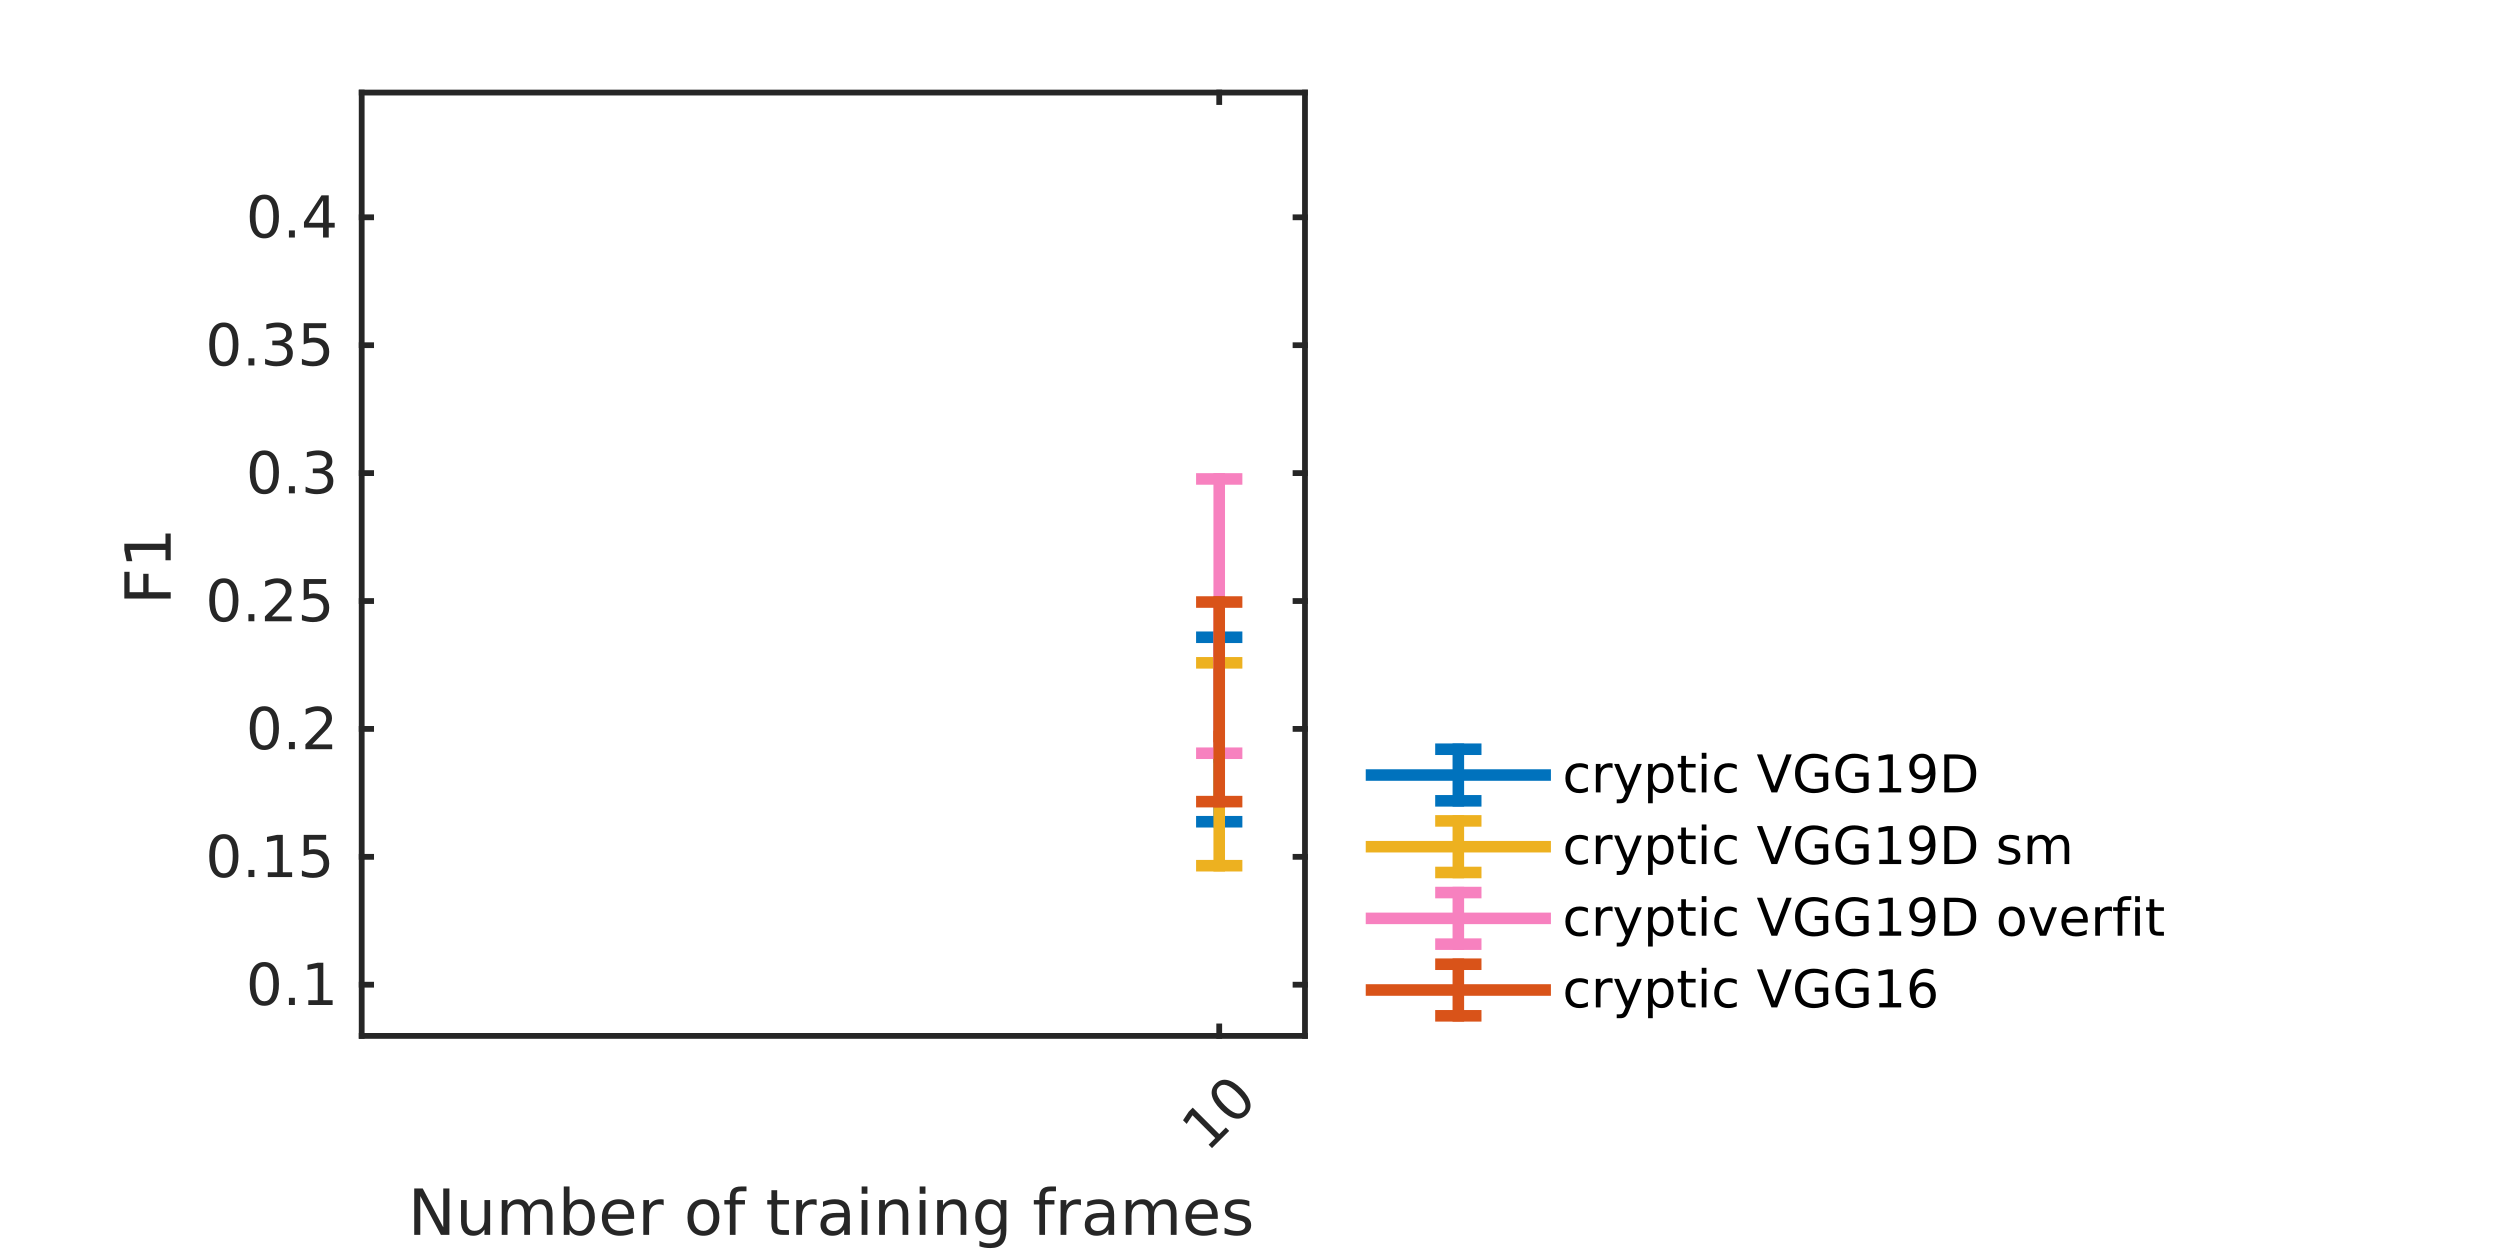 <?xml version="1.0"?>
<!DOCTYPE svg PUBLIC '-//W3C//DTD SVG 1.0//EN'
          'http://www.w3.org/TR/2001/REC-SVG-20010904/DTD/svg10.dtd'>
<svg xmlns:xlink="http://www.w3.org/1999/xlink" style="fill-opacity:1; color-rendering:auto; color-interpolation:auto; text-rendering:auto; stroke:black; stroke-linecap:square; stroke-miterlimit:10; shape-rendering:auto; stroke-opacity:1; fill:black; stroke-dasharray:none; font-weight:normal; stroke-width:1; font-family:'Dialog'; font-style:normal; stroke-linejoin:miter; font-size:12px; stroke-dashoffset:0; image-rendering:auto;" width="432" height="216" xmlns="http://www.w3.org/2000/svg"
><rect width="100%" height="100%" fill="#333333" stroke="none"/><!--Generated by the Batik Graphics2D SVG Generator--><defs id="genericDefs"
  /><g
  ><defs id="defs1"
    ><clipPath clipPathUnits="userSpaceOnUse" id="clipPath1"
      ><path d="M0 0 L432 0 L432 216 L0 216 L0 0 Z"
      /></clipPath
    ></defs
    ><g style="fill:white; stroke:white;"
    ><rect x="0" y="0" width="432" style="clip-path:url(#clipPath1); stroke:none;" height="216"
    /></g
    ><g style="fill:white; text-rendering:optimizeSpeed; color-rendering:optimizeSpeed; image-rendering:optimizeSpeed; shape-rendering:crispEdges; stroke:white; color-interpolation:sRGB;"
    ><rect x="0" width="432" height="216" y="0" style="stroke:none;"
      /><path style="stroke:none;" d="M62.5 179 L225.5 179 L225.5 16 L62.5 16 Z"
    /></g
    ><g style="fill:rgb(38,38,38); text-rendering:geometricPrecision; color-rendering:optimizeQuality; image-rendering:optimizeQuality; stroke-linejoin:round; stroke:rgb(38,38,38); color-interpolation:linearRGB;"
    ><line y2="179" style="fill:none;" x1="62.5" x2="225.5" y1="179"
      /><line y2="16" style="fill:none;" x1="62.5" x2="225.5" y1="16"
      /><line y2="177.37" style="fill:none;" x1="210.682" x2="210.682" y1="179"
      /><line y2="17.63" style="fill:none;" x1="210.682" x2="210.682" y1="16"
    /></g
    ><g transform="translate(210.682,183) rotate(-45)" style="font-size:10px; fill:rgb(38,38,38); text-rendering:geometricPrecision; color-rendering:optimizeQuality; image-rendering:optimizeQuality; stroke:rgb(38,38,38); color-interpolation:linearRGB;"
    ><path style="stroke:none;" d="M-11.766 9.172 L-10.141 9.172 L-10.141 3.609 L-11.906 3.953 L-11.906 3.062 L-10.156 2.703 L-9.172 2.703 L-9.172 9.172 L-7.562 9.172 L-7.562 10 L-11.766 10 L-11.766 9.172 ZM-3.466 3.359 Q-4.216 3.359 -4.599 4.109 Q-4.981 4.859 -4.981 6.359 Q-4.981 7.859 -4.599 8.609 Q-4.216 9.359 -3.466 9.359 Q-2.685 9.359 -2.302 8.609 Q-1.919 7.859 -1.919 6.359 Q-1.919 4.859 -2.302 4.109 Q-2.685 3.359 -3.466 3.359 ZM-3.466 2.578 Q-2.231 2.578 -1.583 3.547 Q-0.935 4.516 -0.935 6.359 Q-0.935 8.203 -1.583 9.172 Q-2.231 10.141 -3.466 10.141 Q-4.685 10.141 -5.333 9.172 Q-5.981 8.203 -5.981 6.359 Q-5.981 4.516 -5.333 3.547 Q-4.685 2.578 -3.466 2.578 Z"
    /></g
    ><g transform="translate(144,202.385)" style="font-size:11px; fill:rgb(38,38,38); text-rendering:geometricPrecision; color-rendering:optimizeQuality; image-rendering:optimizeQuality; stroke:rgb(38,38,38); color-interpolation:linearRGB;"
    ><path style="stroke:none;" d="M-72.422 2.984 L-70.953 2.984 L-67.406 9.688 L-67.406 2.984 L-66.344 2.984 L-66.344 11 L-67.812 11 L-71.375 4.297 L-71.375 11 L-72.422 11 L-72.422 2.984 ZM-64.334 8.625 L-64.334 4.984 L-63.35 4.984 L-63.35 8.594 Q-63.35 9.438 -63.014 9.867 Q-62.678 10.297 -62.022 10.297 Q-61.209 10.297 -60.748 9.789 Q-60.287 9.281 -60.287 8.391 L-60.287 4.984 L-59.303 4.984 L-59.303 11 L-60.287 11 L-60.287 10.078 Q-60.647 10.625 -61.123 10.891 Q-61.6 11.156 -62.225 11.156 Q-63.256 11.156 -63.795 10.508 Q-64.334 9.859 -64.334 8.625 ZM-52.581 6.141 Q-52.206 5.469 -51.69 5.156 Q-51.175 4.844 -50.472 4.844 Q-49.534 4.844 -49.026 5.5 Q-48.519 6.156 -48.519 7.375 L-48.519 11 L-49.519 11 L-49.519 7.406 Q-49.519 6.531 -49.823 6.117 Q-50.128 5.703 -50.753 5.703 Q-51.519 5.703 -51.964 6.211 Q-52.409 6.719 -52.409 7.594 L-52.409 11 L-53.409 11 L-53.409 7.406 Q-53.409 6.531 -53.714 6.117 Q-54.019 5.703 -54.659 5.703 Q-55.409 5.703 -55.855 6.211 Q-56.3 6.719 -56.3 7.594 L-56.3 11 L-57.3 11 L-57.3 4.984 L-56.3 4.984 L-56.3 5.922 Q-55.972 5.359 -55.495 5.102 Q-55.019 4.844 -54.378 4.844 Q-53.722 4.844 -53.261 5.172 Q-52.8 5.5 -52.581 6.141 ZM-42.225 8 Q-42.225 6.906 -42.678 6.289 Q-43.131 5.672 -43.913 5.672 Q-44.694 5.672 -45.139 6.289 Q-45.584 6.906 -45.584 8 Q-45.584 9.094 -45.139 9.711 Q-44.694 10.328 -43.913 10.328 Q-43.131 10.328 -42.678 9.711 Q-42.225 9.094 -42.225 8 ZM-45.584 5.891 Q-45.288 5.359 -44.811 5.102 Q-44.334 4.844 -43.663 4.844 Q-42.569 4.844 -41.889 5.711 Q-41.209 6.578 -41.209 8 Q-41.209 9.422 -41.889 10.289 Q-42.569 11.156 -43.663 11.156 Q-44.334 11.156 -44.811 10.898 Q-45.288 10.641 -45.584 10.094 L-45.584 11 L-46.584 11 L-46.584 2.641 L-45.584 2.641 L-45.584 5.891 ZM-34.415 7.75 L-34.415 8.234 L-38.961 8.234 Q-38.899 9.25 -38.352 9.781 Q-37.805 10.312 -36.821 10.312 Q-36.243 10.312 -35.711 10.172 Q-35.18 10.031 -34.649 9.766 L-34.649 10.688 Q-35.18 10.922 -35.743 11.039 Q-36.305 11.156 -36.868 11.156 Q-38.321 11.156 -39.157 10.32 Q-39.993 9.484 -39.993 8.047 Q-39.993 6.578 -39.196 5.711 Q-38.399 4.844 -37.04 4.844 Q-35.836 4.844 -35.126 5.625 Q-34.415 6.406 -34.415 7.75 ZM-35.415 7.453 Q-35.415 6.641 -35.86 6.156 Q-36.305 5.672 -37.04 5.672 Q-37.868 5.672 -38.36 6.141 Q-38.852 6.609 -38.93 7.453 L-35.415 7.453 ZM-29.319 5.906 Q-29.475 5.812 -29.67 5.766 Q-29.866 5.719 -30.1 5.719 Q-30.944 5.719 -31.389 6.266 Q-31.834 6.812 -31.834 7.828 L-31.834 11 L-32.834 11 L-32.834 4.984 L-31.834 4.984 L-31.834 5.922 Q-31.538 5.375 -31.038 5.109 Q-30.538 4.844 -29.819 4.844 Q-29.709 4.844 -29.592 4.852 Q-29.475 4.859 -29.319 4.891 L-29.319 5.906 ZM-22.44 5.672 Q-23.237 5.672 -23.698 6.297 Q-24.159 6.922 -24.159 8 Q-24.159 9.078 -23.706 9.695 Q-23.253 10.312 -22.44 10.312 Q-21.659 10.312 -21.198 9.695 Q-20.737 9.078 -20.737 8 Q-20.737 6.922 -21.198 6.297 Q-21.659 5.672 -22.44 5.672 ZM-22.44 4.844 Q-21.159 4.844 -20.425 5.68 Q-19.69 6.516 -19.69 8 Q-19.69 9.469 -20.425 10.312 Q-21.159 11.156 -22.44 11.156 Q-23.737 11.156 -24.472 10.312 Q-25.206 9.469 -25.206 8 Q-25.206 6.516 -24.472 5.68 Q-23.737 4.844 -22.44 4.844 ZM-15.007 2.641 L-15.007 3.469 L-15.945 3.469 Q-16.476 3.469 -16.687 3.68 Q-16.898 3.891 -16.898 4.453 L-16.898 4.984 L-15.273 4.984 L-15.273 5.75 L-16.898 5.75 L-16.898 11 L-17.882 11 L-17.882 5.75 L-18.835 5.75 L-18.835 4.984 L-17.882 4.984 L-17.882 4.562 Q-17.882 3.562 -17.421 3.102 Q-16.96 2.641 -15.945 2.641 L-15.007 2.641 ZM-9.701 3.281 L-9.701 4.984 L-7.669 4.984 L-7.669 5.75 L-9.701 5.75 L-9.701 9.016 Q-9.701 9.75 -9.498 9.961 Q-9.294 10.172 -8.685 10.172 L-7.669 10.172 L-7.669 11 L-8.685 11 Q-9.826 11 -10.263 10.57 Q-10.701 10.141 -10.701 9.016 L-10.701 5.75 L-11.419 5.75 L-11.419 4.984 L-10.701 4.984 L-10.701 3.281 L-9.701 3.281 ZM-2.888 5.906 Q-3.044 5.812 -3.239 5.766 Q-3.435 5.719 -3.669 5.719 Q-4.513 5.719 -4.958 6.266 Q-5.403 6.812 -5.403 7.828 L-5.403 11 L-6.403 11 L-6.403 4.984 L-5.403 4.984 L-5.403 5.922 Q-5.106 5.375 -4.606 5.109 Q-4.106 4.844 -3.388 4.844 Q-3.278 4.844 -3.161 4.852 Q-3.044 4.859 -2.888 4.891 L-2.888 5.906 ZM0.885 7.969 Q-0.303 7.969 -0.764 8.25 Q-1.225 8.531 -1.225 9.188 Q-1.225 9.703 -0.881 10.016 Q-0.537 10.328 0.057 10.328 Q0.885 10.328 1.377 9.742 Q1.869 9.156 1.869 8.203 L1.869 7.969 L0.885 7.969 ZM2.853 7.562 L2.853 11 L1.869 11 L1.869 10.094 Q1.541 10.641 1.033 10.898 Q0.525 11.156 -0.209 11.156 Q-1.131 11.156 -1.678 10.641 Q-2.225 10.125 -2.225 9.25 Q-2.225 8.234 -1.545 7.719 Q-0.865 7.203 0.494 7.203 L1.869 7.203 L1.869 7.109 Q1.869 6.422 1.424 6.047 Q0.979 5.672 0.166 5.672 Q-0.35 5.672 -0.842 5.797 Q-1.334 5.922 -1.787 6.172 L-1.787 5.266 Q-1.24 5.047 -0.725 4.945 Q-0.209 4.844 0.26 4.844 Q1.572 4.844 2.213 5.516 Q2.853 6.188 2.853 7.562 ZM4.891 4.984 L5.891 4.984 L5.891 11 L4.891 11 L4.891 4.984 ZM4.891 2.641 L5.891 2.641 L5.891 3.891 L4.891 3.891 L4.891 2.641 ZM12.947 7.375 L12.947 11 L11.963 11 L11.963 7.406 Q11.963 6.547 11.635 6.125 Q11.307 5.703 10.635 5.703 Q9.838 5.703 9.377 6.211 Q8.916 6.719 8.916 7.594 L8.916 11 L7.916 11 L7.916 4.984 L8.916 4.984 L8.916 5.922 Q9.26 5.375 9.744 5.109 Q10.229 4.844 10.854 4.844 Q11.885 4.844 12.416 5.484 Q12.947 6.125 12.947 7.375 ZM14.919 4.984 L15.919 4.984 L15.919 11 L14.919 11 L14.919 4.984 ZM14.919 2.641 L15.919 2.641 L15.919 3.891 L14.919 3.891 L14.919 2.641 ZM22.975 7.375 L22.975 11 L21.991 11 L21.991 7.406 Q21.991 6.547 21.663 6.125 Q21.334 5.703 20.663 5.703 Q19.866 5.703 19.405 6.211 Q18.944 6.719 18.944 7.594 L18.944 11 L17.944 11 L17.944 4.984 L18.944 4.984 L18.944 5.922 Q19.288 5.375 19.772 5.109 Q20.256 4.844 20.881 4.844 Q21.913 4.844 22.444 5.484 Q22.975 6.125 22.975 7.375 ZM28.916 7.922 Q28.916 6.844 28.47 6.258 Q28.025 5.672 27.228 5.672 Q26.431 5.672 25.986 6.258 Q25.541 6.844 25.541 7.922 Q25.541 8.984 25.986 9.578 Q26.431 10.172 27.228 10.172 Q28.025 10.172 28.47 9.578 Q28.916 8.984 28.916 7.922 ZM29.9 10.25 Q29.9 11.797 29.22 12.539 Q28.541 13.281 27.134 13.281 Q26.603 13.281 26.142 13.203 Q25.681 13.125 25.244 12.969 L25.244 12.016 Q25.681 12.25 26.103 12.359 Q26.525 12.469 26.978 12.469 Q27.947 12.469 28.431 11.961 Q28.916 11.453 28.916 10.438 L28.916 9.938 Q28.603 10.469 28.127 10.734 Q27.65 11 26.978 11 Q25.869 11 25.197 10.156 Q24.525 9.312 24.525 7.922 Q24.525 6.531 25.197 5.688 Q25.869 4.844 26.978 4.844 Q27.65 4.844 28.127 5.102 Q28.603 5.359 28.916 5.891 L28.916 4.984 L29.9 4.984 L29.9 10.25 ZM38.473 2.641 L38.473 3.469 L37.535 3.469 Q37.004 3.469 36.793 3.68 Q36.582 3.891 36.582 4.453 L36.582 4.984 L38.207 4.984 L38.207 5.75 L36.582 5.75 L36.582 11 L35.598 11 L35.598 5.75 L34.645 5.75 L34.645 4.984 L35.598 4.984 L35.598 4.562 Q35.598 3.562 36.059 3.102 Q36.52 2.641 37.535 2.641 L38.473 2.641 ZM42.783 5.906 Q42.627 5.812 42.431 5.766 Q42.236 5.719 42.002 5.719 Q41.158 5.719 40.712 6.266 Q40.267 6.812 40.267 7.828 L40.267 11 L39.267 11 L39.267 4.984 L40.267 4.984 L40.267 5.922 Q40.564 5.375 41.064 5.109 Q41.564 4.844 42.283 4.844 Q42.392 4.844 42.509 4.852 Q42.627 4.859 42.783 4.891 L42.783 5.906 ZM46.555 7.969 Q45.368 7.969 44.907 8.25 Q44.446 8.531 44.446 9.188 Q44.446 9.703 44.79 10.016 Q45.133 10.328 45.727 10.328 Q46.555 10.328 47.047 9.742 Q47.54 9.156 47.54 8.203 L47.54 7.969 L46.555 7.969 ZM48.524 7.562 L48.524 11 L47.54 11 L47.54 10.094 Q47.211 10.641 46.704 10.898 Q46.196 11.156 45.461 11.156 Q44.54 11.156 43.993 10.641 Q43.446 10.125 43.446 9.25 Q43.446 8.234 44.126 7.719 Q44.805 7.203 46.165 7.203 L47.54 7.203 L47.54 7.109 Q47.54 6.422 47.094 6.047 Q46.649 5.672 45.836 5.672 Q45.321 5.672 44.829 5.797 Q44.336 5.922 43.883 6.172 L43.883 5.266 Q44.43 5.047 44.946 4.945 Q45.461 4.844 45.93 4.844 Q47.243 4.844 47.883 5.516 Q48.524 6.188 48.524 7.562 ZM55.249 6.141 Q55.624 5.469 56.14 5.156 Q56.655 4.844 57.358 4.844 Q58.296 4.844 58.804 5.5 Q59.312 6.156 59.312 7.375 L59.312 11 L58.312 11 L58.312 7.406 Q58.312 6.531 58.007 6.117 Q57.702 5.703 57.077 5.703 Q56.312 5.703 55.866 6.211 Q55.421 6.719 55.421 7.594 L55.421 11 L54.421 11 L54.421 7.406 Q54.421 6.531 54.116 6.117 Q53.812 5.703 53.171 5.703 Q52.421 5.703 51.976 6.211 Q51.53 6.719 51.53 7.594 L51.53 11 L50.53 11 L50.53 4.984 L51.53 4.984 L51.53 5.922 Q51.858 5.359 52.335 5.102 Q52.812 4.844 53.452 4.844 Q54.108 4.844 54.569 5.172 Q55.03 5.5 55.249 6.141 ZM66.433 7.75 L66.433 8.234 L61.886 8.234 Q61.949 9.25 62.496 9.781 Q63.042 10.312 64.027 10.312 Q64.605 10.312 65.136 10.172 Q65.668 10.031 66.199 9.766 L66.199 10.688 Q65.668 10.922 65.105 11.039 Q64.543 11.156 63.98 11.156 Q62.527 11.156 61.691 10.32 Q60.855 9.484 60.855 8.047 Q60.855 6.578 61.652 5.711 Q62.449 4.844 63.808 4.844 Q65.011 4.844 65.722 5.625 Q66.433 6.406 66.433 7.75 ZM65.433 7.453 Q65.433 6.641 64.988 6.156 Q64.543 5.672 63.808 5.672 Q62.98 5.672 62.488 6.141 Q61.996 6.609 61.917 7.453 L65.433 7.453 ZM71.888 5.156 L71.888 6.094 Q71.466 5.875 71.013 5.773 Q70.56 5.672 70.076 5.672 Q69.341 5.672 68.974 5.898 Q68.607 6.125 68.607 6.562 Q68.607 6.906 68.873 7.102 Q69.138 7.297 69.935 7.484 L70.263 7.562 Q71.326 7.781 71.763 8.195 Q72.201 8.609 72.201 9.344 Q72.201 10.172 71.544 10.664 Q70.888 11.156 69.716 11.156 Q69.232 11.156 68.709 11.062 Q68.185 10.969 67.607 10.781 L67.607 9.766 Q68.154 10.047 68.685 10.188 Q69.216 10.328 69.748 10.328 Q70.435 10.328 70.81 10.086 Q71.185 9.844 71.185 9.422 Q71.185 9.016 70.919 8.797 Q70.654 8.578 69.732 8.391 L69.388 8.297 Q68.466 8.109 68.06 7.711 Q67.654 7.312 67.654 6.609 Q67.654 5.766 68.255 5.305 Q68.857 4.844 69.966 4.844 Q70.513 4.844 70.998 4.922 Q71.482 5 71.888 5.156 Z"
    /></g
    ><g style="fill:rgb(38,38,38); text-rendering:geometricPrecision; color-rendering:optimizeQuality; image-rendering:optimizeQuality; stroke-linejoin:round; stroke:rgb(38,38,38); color-interpolation:linearRGB;"
    ><line y2="16" style="fill:none;" x1="62.5" x2="62.5" y1="179"
      /><line y2="16" style="fill:none;" x1="225.5" x2="225.5" y1="179"
      /><line y2="170.159" style="fill:none;" x1="62.5" x2="64.13" y1="170.159"
      /><line y2="148.058" style="fill:none;" x1="62.5" x2="64.13" y1="148.058"
      /><line y2="125.956" style="fill:none;" x1="62.5" x2="64.13" y1="125.956"
      /><line y2="103.854" style="fill:none;" x1="62.5" x2="64.13" y1="103.854"
      /><line y2="81.752" style="fill:none;" x1="62.5" x2="64.13" y1="81.752"
      /><line y2="59.651" style="fill:none;" x1="62.5" x2="64.13" y1="59.651"
      /><line y2="37.549" style="fill:none;" x1="62.5" x2="64.13" y1="37.549"
      /><line y2="170.159" style="fill:none;" x1="225.5" x2="223.87" y1="170.159"
      /><line y2="148.058" style="fill:none;" x1="225.5" x2="223.87" y1="148.058"
      /><line y2="125.956" style="fill:none;" x1="225.5" x2="223.87" y1="125.956"
      /><line y2="103.854" style="fill:none;" x1="225.5" x2="223.87" y1="103.854"
      /><line y2="81.752" style="fill:none;" x1="225.5" x2="223.87" y1="81.752"
      /><line y2="59.651" style="fill:none;" x1="225.5" x2="223.87" y1="59.651"
      /><line y2="37.549" style="fill:none;" x1="225.5" x2="223.87" y1="37.549"
    /></g
    ><g transform="translate(58.5,170.159)" style="font-size:10px; fill:rgb(38,38,38); text-rendering:geometricPrecision; color-rendering:optimizeQuality; image-rendering:optimizeQuality; stroke:rgb(38,38,38); color-interpolation:linearRGB;"
    ><path style="stroke:none;" d="M-12.828 -3.141 Q-13.578 -3.141 -13.961 -2.391 Q-14.344 -1.641 -14.344 -0.141 Q-14.344 1.359 -13.961 2.109 Q-13.578 2.859 -12.828 2.859 Q-12.047 2.859 -11.664 2.109 Q-11.281 1.359 -11.281 -0.141 Q-11.281 -1.641 -11.664 -2.391 Q-12.047 -3.141 -12.828 -3.141 ZM-12.828 -3.922 Q-11.594 -3.922 -10.945 -2.953 Q-10.297 -1.984 -10.297 -0.141 Q-10.297 1.703 -10.945 2.672 Q-11.594 3.641 -12.828 3.641 Q-14.047 3.641 -14.695 2.672 Q-15.344 1.703 -15.344 -0.141 Q-15.344 -1.984 -14.695 -2.953 Q-14.047 -3.922 -12.828 -3.922 ZM-8.575 2.266 L-7.544 2.266 L-7.544 3.5 L-8.575 3.5 L-8.575 2.266 ZM-5.225 2.672 L-3.6 2.672 L-3.6 -2.891 L-5.365 -2.547 L-5.365 -3.438 L-3.615 -3.797 L-2.631 -3.797 L-2.631 2.672 L-1.022 2.672 L-1.022 3.5 L-5.225 3.5 L-5.225 2.672 Z"
    /></g
    ><g transform="translate(58.5,148.058)" style="font-size:10px; fill:rgb(38,38,38); text-rendering:geometricPrecision; color-rendering:optimizeQuality; image-rendering:optimizeQuality; stroke:rgb(38,38,38); color-interpolation:linearRGB;"
    ><path style="stroke:none;" d="M-19.828 -3.141 Q-20.578 -3.141 -20.961 -2.391 Q-21.344 -1.641 -21.344 -0.141 Q-21.344 1.359 -20.961 2.109 Q-20.578 2.859 -19.828 2.859 Q-19.047 2.859 -18.664 2.109 Q-18.281 1.359 -18.281 -0.141 Q-18.281 -1.641 -18.664 -2.391 Q-19.047 -3.141 -19.828 -3.141 ZM-19.828 -3.922 Q-18.594 -3.922 -17.945 -2.953 Q-17.297 -1.984 -17.297 -0.141 Q-17.297 1.703 -17.945 2.672 Q-18.594 3.641 -19.828 3.641 Q-21.047 3.641 -21.695 2.672 Q-22.344 1.703 -22.344 -0.141 Q-22.344 -1.984 -21.695 -2.953 Q-21.047 -3.922 -19.828 -3.922 ZM-15.575 2.266 L-14.544 2.266 L-14.544 3.5 L-15.575 3.5 L-15.575 2.266 ZM-12.225 2.672 L-10.6 2.672 L-10.6 -2.891 L-12.365 -2.547 L-12.365 -3.438 L-10.615 -3.797 L-9.631 -3.797 L-9.631 2.672 L-8.021 2.672 L-8.021 3.5 L-12.225 3.5 L-12.225 2.672 ZM-6.019 -3.797 L-2.144 -3.797 L-2.144 -2.953 L-5.112 -2.953 L-5.112 -1.172 Q-4.894 -1.25 -4.683 -1.281 Q-4.472 -1.312 -4.253 -1.312 Q-3.034 -1.312 -2.323 -0.648 Q-1.612 0.016 -1.612 1.156 Q-1.612 2.344 -2.339 2.992 Q-3.065 3.641 -4.409 3.641 Q-4.862 3.641 -5.339 3.562 Q-5.815 3.484 -6.331 3.328 L-6.331 2.344 Q-5.878 2.578 -5.409 2.695 Q-4.94 2.812 -4.425 2.812 Q-3.581 2.812 -3.089 2.367 Q-2.597 1.922 -2.597 1.156 Q-2.597 0.406 -3.089 -0.039 Q-3.581 -0.484 -4.425 -0.484 Q-4.815 -0.484 -5.214 -0.398 Q-5.612 -0.312 -6.019 -0.125 L-6.019 -3.797 Z"
    /></g
    ><g transform="translate(58.5,125.956)" style="font-size:10px; fill:rgb(38,38,38); text-rendering:geometricPrecision; color-rendering:optimizeQuality; image-rendering:optimizeQuality; stroke:rgb(38,38,38); color-interpolation:linearRGB;"
    ><path style="stroke:none;" d="M-12.828 -3.141 Q-13.578 -3.141 -13.961 -2.391 Q-14.344 -1.641 -14.344 -0.141 Q-14.344 1.359 -13.961 2.109 Q-13.578 2.859 -12.828 2.859 Q-12.047 2.859 -11.664 2.109 Q-11.281 1.359 -11.281 -0.141 Q-11.281 -1.641 -11.664 -2.391 Q-12.047 -3.141 -12.828 -3.141 ZM-12.828 -3.922 Q-11.594 -3.922 -10.945 -2.953 Q-10.297 -1.984 -10.297 -0.141 Q-10.297 1.703 -10.945 2.672 Q-11.594 3.641 -12.828 3.641 Q-14.047 3.641 -14.695 2.672 Q-15.344 1.703 -15.344 -0.141 Q-15.344 -1.984 -14.695 -2.953 Q-14.047 -3.922 -12.828 -3.922 ZM-8.575 2.266 L-7.544 2.266 L-7.544 3.5 L-8.575 3.5 L-8.575 2.266 ZM-4.537 2.672 L-1.1 2.672 L-1.1 3.5 L-5.725 3.5 L-5.725 2.672 Q-5.162 2.094 -4.193 1.109 Q-3.225 0.125 -2.975 -0.156 Q-2.506 -0.688 -2.318 -1.055 Q-2.131 -1.422 -2.131 -1.781 Q-2.131 -2.359 -2.537 -2.727 Q-2.943 -3.094 -3.6 -3.094 Q-4.068 -3.094 -4.576 -2.93 Q-5.084 -2.766 -5.678 -2.438 L-5.678 -3.438 Q-5.084 -3.672 -4.568 -3.797 Q-4.053 -3.922 -3.615 -3.922 Q-2.49 -3.922 -1.81 -3.359 Q-1.131 -2.797 -1.131 -1.844 Q-1.131 -1.391 -1.303 -0.992 Q-1.475 -0.594 -1.912 -0.047 Q-2.037 0.094 -2.693 0.773 Q-3.35 1.453 -4.537 2.672 Z"
    /></g
    ><g transform="translate(58.5,103.854)" style="font-size:10px; fill:rgb(38,38,38); text-rendering:geometricPrecision; color-rendering:optimizeQuality; image-rendering:optimizeQuality; stroke:rgb(38,38,38); color-interpolation:linearRGB;"
    ><path style="stroke:none;" d="M-19.828 -3.141 Q-20.578 -3.141 -20.961 -2.391 Q-21.344 -1.641 -21.344 -0.141 Q-21.344 1.359 -20.961 2.109 Q-20.578 2.859 -19.828 2.859 Q-19.047 2.859 -18.664 2.109 Q-18.281 1.359 -18.281 -0.141 Q-18.281 -1.641 -18.664 -2.391 Q-19.047 -3.141 -19.828 -3.141 ZM-19.828 -3.922 Q-18.594 -3.922 -17.945 -2.953 Q-17.297 -1.984 -17.297 -0.141 Q-17.297 1.703 -17.945 2.672 Q-18.594 3.641 -19.828 3.641 Q-21.047 3.641 -21.695 2.672 Q-22.344 1.703 -22.344 -0.141 Q-22.344 -1.984 -21.695 -2.953 Q-21.047 -3.922 -19.828 -3.922 ZM-15.575 2.266 L-14.544 2.266 L-14.544 3.5 L-15.575 3.5 L-15.575 2.266 ZM-11.537 2.672 L-8.1 2.672 L-8.1 3.5 L-12.725 3.5 L-12.725 2.672 Q-12.162 2.094 -11.193 1.109 Q-10.225 0.125 -9.975 -0.156 Q-9.506 -0.688 -9.318 -1.055 Q-9.131 -1.422 -9.131 -1.781 Q-9.131 -2.359 -9.537 -2.727 Q-9.943 -3.094 -10.6 -3.094 Q-11.068 -3.094 -11.576 -2.93 Q-12.084 -2.766 -12.678 -2.438 L-12.678 -3.438 Q-12.084 -3.672 -11.568 -3.797 Q-11.053 -3.922 -10.615 -3.922 Q-9.49 -3.922 -8.81 -3.359 Q-8.131 -2.797 -8.131 -1.844 Q-8.131 -1.391 -8.303 -0.992 Q-8.475 -0.594 -8.912 -0.047 Q-9.037 0.094 -9.693 0.773 Q-10.35 1.453 -11.537 2.672 ZM-6.019 -3.797 L-2.144 -3.797 L-2.144 -2.953 L-5.112 -2.953 L-5.112 -1.172 Q-4.894 -1.25 -4.683 -1.281 Q-4.472 -1.312 -4.253 -1.312 Q-3.034 -1.312 -2.323 -0.648 Q-1.612 0.016 -1.612 1.156 Q-1.612 2.344 -2.339 2.992 Q-3.065 3.641 -4.409 3.641 Q-4.862 3.641 -5.339 3.562 Q-5.815 3.484 -6.331 3.328 L-6.331 2.344 Q-5.878 2.578 -5.409 2.695 Q-4.94 2.812 -4.425 2.812 Q-3.581 2.812 -3.089 2.367 Q-2.597 1.922 -2.597 1.156 Q-2.597 0.406 -3.089 -0.039 Q-3.581 -0.484 -4.425 -0.484 Q-4.815 -0.484 -5.214 -0.398 Q-5.612 -0.312 -6.019 -0.125 L-6.019 -3.797 Z"
    /></g
    ><g transform="translate(58.5,81.752)" style="font-size:10px; fill:rgb(38,38,38); text-rendering:geometricPrecision; color-rendering:optimizeQuality; image-rendering:optimizeQuality; stroke:rgb(38,38,38); color-interpolation:linearRGB;"
    ><path style="stroke:none;" d="M-12.828 -3.141 Q-13.578 -3.141 -13.961 -2.391 Q-14.344 -1.641 -14.344 -0.141 Q-14.344 1.359 -13.961 2.109 Q-13.578 2.859 -12.828 2.859 Q-12.047 2.859 -11.664 2.109 Q-11.281 1.359 -11.281 -0.141 Q-11.281 -1.641 -11.664 -2.391 Q-12.047 -3.141 -12.828 -3.141 ZM-12.828 -3.922 Q-11.594 -3.922 -10.945 -2.953 Q-10.297 -1.984 -10.297 -0.141 Q-10.297 1.703 -10.945 2.672 Q-11.594 3.641 -12.828 3.641 Q-14.047 3.641 -14.695 2.672 Q-15.344 1.703 -15.344 -0.141 Q-15.344 -1.984 -14.695 -2.953 Q-14.047 -3.922 -12.828 -3.922 ZM-8.575 2.266 L-7.544 2.266 L-7.544 3.5 L-8.575 3.5 L-8.575 2.266 ZM-2.397 -0.438 Q-1.693 -0.281 -1.295 0.195 Q-0.896 0.672 -0.896 1.375 Q-0.896 2.453 -1.639 3.047 Q-2.381 3.641 -3.756 3.641 Q-4.209 3.641 -4.693 3.547 Q-5.178 3.453 -5.693 3.281 L-5.693 2.328 Q-5.287 2.562 -4.795 2.688 Q-4.303 2.812 -3.772 2.812 Q-2.85 2.812 -2.365 2.445 Q-1.881 2.078 -1.881 1.375 Q-1.881 0.734 -2.334 0.375 Q-2.787 0.016 -3.584 0.016 L-4.443 0.016 L-4.443 -0.797 L-3.553 -0.797 Q-2.818 -0.797 -2.436 -1.094 Q-2.053 -1.391 -2.053 -1.938 Q-2.053 -2.484 -2.451 -2.789 Q-2.85 -3.094 -3.584 -3.094 Q-3.99 -3.094 -4.459 -3.008 Q-4.928 -2.922 -5.475 -2.734 L-5.475 -3.609 Q-4.912 -3.766 -4.42 -3.844 Q-3.928 -3.922 -3.506 -3.922 Q-2.381 -3.922 -1.725 -3.414 Q-1.068 -2.906 -1.068 -2.031 Q-1.068 -1.422 -1.412 -1.008 Q-1.756 -0.594 -2.397 -0.438 Z"
    /></g
    ><g transform="translate(58.5,59.651)" style="font-size:10px; fill:rgb(38,38,38); text-rendering:geometricPrecision; color-rendering:optimizeQuality; image-rendering:optimizeQuality; stroke:rgb(38,38,38); color-interpolation:linearRGB;"
    ><path style="stroke:none;" d="M-19.828 -3.141 Q-20.578 -3.141 -20.961 -2.391 Q-21.344 -1.641 -21.344 -0.141 Q-21.344 1.359 -20.961 2.109 Q-20.578 2.859 -19.828 2.859 Q-19.047 2.859 -18.664 2.109 Q-18.281 1.359 -18.281 -0.141 Q-18.281 -1.641 -18.664 -2.391 Q-19.047 -3.141 -19.828 -3.141 ZM-19.828 -3.922 Q-18.594 -3.922 -17.945 -2.953 Q-17.297 -1.984 -17.297 -0.141 Q-17.297 1.703 -17.945 2.672 Q-18.594 3.641 -19.828 3.641 Q-21.047 3.641 -21.695 2.672 Q-22.344 1.703 -22.344 -0.141 Q-22.344 -1.984 -21.695 -2.953 Q-21.047 -3.922 -19.828 -3.922 ZM-15.575 2.266 L-14.544 2.266 L-14.544 3.5 L-15.575 3.5 L-15.575 2.266 ZM-9.396 -0.438 Q-8.693 -0.281 -8.295 0.195 Q-7.896 0.672 -7.896 1.375 Q-7.896 2.453 -8.639 3.047 Q-9.381 3.641 -10.756 3.641 Q-11.209 3.641 -11.693 3.547 Q-12.178 3.453 -12.693 3.281 L-12.693 2.328 Q-12.287 2.562 -11.795 2.688 Q-11.303 2.812 -10.771 2.812 Q-9.85 2.812 -9.365 2.445 Q-8.881 2.078 -8.881 1.375 Q-8.881 0.734 -9.334 0.375 Q-9.787 0.016 -10.584 0.016 L-11.443 0.016 L-11.443 -0.797 L-10.553 -0.797 Q-9.818 -0.797 -9.435 -1.094 Q-9.053 -1.391 -9.053 -1.938 Q-9.053 -2.484 -9.451 -2.789 Q-9.85 -3.094 -10.584 -3.094 Q-10.99 -3.094 -11.459 -3.008 Q-11.928 -2.922 -12.475 -2.734 L-12.475 -3.609 Q-11.912 -3.766 -11.42 -3.844 Q-10.928 -3.922 -10.506 -3.922 Q-9.381 -3.922 -8.725 -3.414 Q-8.068 -2.906 -8.068 -2.031 Q-8.068 -1.422 -8.412 -1.008 Q-8.756 -0.594 -9.396 -0.438 ZM-6.019 -3.797 L-2.144 -3.797 L-2.144 -2.953 L-5.112 -2.953 L-5.112 -1.172 Q-4.894 -1.25 -4.683 -1.281 Q-4.472 -1.312 -4.253 -1.312 Q-3.034 -1.312 -2.323 -0.648 Q-1.612 0.016 -1.612 1.156 Q-1.612 2.344 -2.339 2.992 Q-3.065 3.641 -4.409 3.641 Q-4.862 3.641 -5.339 3.562 Q-5.815 3.484 -6.331 3.328 L-6.331 2.344 Q-5.878 2.578 -5.409 2.695 Q-4.94 2.812 -4.425 2.812 Q-3.581 2.812 -3.089 2.367 Q-2.597 1.922 -2.597 1.156 Q-2.597 0.406 -3.089 -0.039 Q-3.581 -0.484 -4.425 -0.484 Q-4.815 -0.484 -5.214 -0.398 Q-5.612 -0.312 -6.019 -0.125 L-6.019 -3.797 Z"
    /></g
    ><g transform="translate(58.5,37.549)" style="font-size:10px; fill:rgb(38,38,38); text-rendering:geometricPrecision; color-rendering:optimizeQuality; image-rendering:optimizeQuality; stroke:rgb(38,38,38); color-interpolation:linearRGB;"
    ><path style="stroke:none;" d="M-12.828 -3.141 Q-13.578 -3.141 -13.961 -2.391 Q-14.344 -1.641 -14.344 -0.141 Q-14.344 1.359 -13.961 2.109 Q-13.578 2.859 -12.828 2.859 Q-12.047 2.859 -11.664 2.109 Q-11.281 1.359 -11.281 -0.141 Q-11.281 -1.641 -11.664 -2.391 Q-12.047 -3.141 -12.828 -3.141 ZM-12.828 -3.922 Q-11.594 -3.922 -10.945 -2.953 Q-10.297 -1.984 -10.297 -0.141 Q-10.297 1.703 -10.945 2.672 Q-11.594 3.641 -12.828 3.641 Q-14.047 3.641 -14.695 2.672 Q-15.344 1.703 -15.344 -0.141 Q-15.344 -1.984 -14.695 -2.953 Q-14.047 -3.922 -12.828 -3.922 ZM-8.575 2.266 L-7.544 2.266 L-7.544 3.5 L-8.575 3.5 L-8.575 2.266 ZM-2.678 -2.938 L-5.162 0.953 L-2.678 0.953 L-2.678 -2.938 ZM-2.943 -3.797 L-1.693 -3.797 L-1.693 0.953 L-0.662 0.953 L-0.662 1.781 L-1.693 1.781 L-1.693 3.5 L-2.678 3.5 L-2.678 1.781 L-5.975 1.781 L-5.975 0.828 L-2.943 -3.797 Z"
    /></g
    ><g transform="translate(32.5,97.5) rotate(-90)" style="font-size:11px; fill:rgb(38,38,38); text-rendering:geometricPrecision; color-rendering:optimizeQuality; image-rendering:optimizeQuality; stroke:rgb(38,38,38); color-interpolation:linearRGB;"
    ><path style="stroke:none;" d="M-5.922 -11.016 L-1.312 -11.016 L-1.312 -10.109 L-4.828 -10.109 L-4.828 -7.75 L-1.656 -7.75 L-1.656 -6.828 L-4.828 -6.828 L-4.828 -3 L-5.922 -3 L-5.922 -11.016 ZM0.686 -3.906 L2.468 -3.906 L2.468 -10.031 L0.53 -9.641 L0.53 -10.625 L2.452 -11.016 L3.546 -11.016 L3.546 -3.906 L5.311 -3.906 L5.311 -3 L0.686 -3 L0.686 -3.906 Z"
    /></g
    ><g style="stroke-linecap:butt; fill:rgb(0,114,189); text-rendering:geometricPrecision; image-rendering:optimizeQuality; color-rendering:optimizeQuality; stroke-linejoin:round; stroke:rgb(0,114,189); color-interpolation:linearRGB; stroke-width:2;"
    ><line y2="141.995" style="fill:none;" x1="210.682" x2="210.682" y1="130.799"
      /><line y2="110.119" style="fill:none;" x1="210.682" x2="210.682" y1="130.799"
    /></g
    ><g transform="translate(210.682,141.995)" style="fill:rgb(0,114,189); text-rendering:geometricPrecision; color-rendering:optimizeQuality; image-rendering:optimizeQuality; color-interpolation:linearRGB; stroke:rgb(0,114,189);"
    ><path style="stroke:none;" d="M-3 0 L3 0"
    /></g
    ><g transform="translate(210.682,141.995)" style="stroke-linecap:butt; fill:rgb(0,114,189); text-rendering:geometricPrecision; color-rendering:optimizeQuality; image-rendering:optimizeQuality; stroke:rgb(0,114,189); color-interpolation:linearRGB; stroke-width:2;"
    ><path style="fill:none;" d="M-3 0 L3 0"
    /></g
    ><g transform="translate(210.682,110.119)" style="fill:rgb(0,114,189); text-rendering:geometricPrecision; color-rendering:optimizeQuality; image-rendering:optimizeQuality; color-interpolation:linearRGB; stroke:rgb(0,114,189);"
    ><path style="stroke:none;" d="M-3 0 L3 0"
    /></g
    ><g transform="translate(210.682,110.119)" style="stroke-linecap:butt; fill:rgb(0,114,189); text-rendering:geometricPrecision; color-rendering:optimizeQuality; image-rendering:optimizeQuality; stroke:rgb(0,114,189); color-interpolation:linearRGB; stroke-width:2;"
    ><path style="fill:none;" d="M-3 0 L3 0"
      /><line transform="translate(-210.682,-110.119)" x1="210.682" x2="210.682" y1="138.306" style="fill:none; stroke-linejoin:round; stroke:rgb(237,177,32);" y2="149.592"
      /><line transform="translate(-210.682,-110.119)" x1="210.682" x2="210.682" y1="138.306" style="fill:none; stroke-linejoin:round; stroke:rgb(237,177,32);" y2="114.536"
    /></g
    ><g transform="translate(210.682,149.592)" style="fill:rgb(237,177,32); text-rendering:geometricPrecision; color-rendering:optimizeQuality; image-rendering:optimizeQuality; color-interpolation:linearRGB; stroke:rgb(237,177,32);"
    ><path style="stroke:none;" d="M-3 0 L3 0"
    /></g
    ><g transform="translate(210.682,149.592)" style="stroke-linecap:butt; fill:rgb(237,177,32); text-rendering:geometricPrecision; color-rendering:optimizeQuality; image-rendering:optimizeQuality; stroke:rgb(237,177,32); color-interpolation:linearRGB; stroke-width:2;"
    ><path style="fill:none;" d="M-3 0 L3 0"
    /></g
    ><g transform="translate(210.682,114.536)" style="fill:rgb(237,177,32); text-rendering:geometricPrecision; color-rendering:optimizeQuality; image-rendering:optimizeQuality; color-interpolation:linearRGB; stroke:rgb(237,177,32);"
    ><path style="stroke:none;" d="M-3 0 L3 0"
    /></g
    ><g transform="translate(210.682,114.536)" style="stroke-linecap:butt; fill:rgb(237,177,32); text-rendering:geometricPrecision; color-rendering:optimizeQuality; image-rendering:optimizeQuality; stroke:rgb(237,177,32); color-interpolation:linearRGB; stroke-width:2;"
    ><path style="fill:none;" d="M-3 0 L3 0"
      /><line transform="translate(-210.682,-114.536)" x1="210.682" x2="210.682" y1="113.266" style="fill:none; stroke-linejoin:round; stroke:rgb(247,129,191);" y2="130.159"
      /><line transform="translate(-210.682,-114.536)" x1="210.682" x2="210.682" y1="113.266" style="fill:none; stroke-linejoin:round; stroke:rgb(247,129,191);" y2="82.762"
    /></g
    ><g transform="translate(210.682,130.159)" style="fill:rgb(247,129,191); text-rendering:geometricPrecision; color-rendering:optimizeQuality; image-rendering:optimizeQuality; color-interpolation:linearRGB; stroke:rgb(247,129,191);"
    ><path style="stroke:none;" d="M-3 0 L3 0"
    /></g
    ><g transform="translate(210.682,130.159)" style="stroke-linecap:butt; fill:rgb(247,129,191); text-rendering:geometricPrecision; color-rendering:optimizeQuality; image-rendering:optimizeQuality; stroke:rgb(247,129,191); color-interpolation:linearRGB; stroke-width:2;"
    ><path style="fill:none;" d="M-3 0 L3 0"
    /></g
    ><g transform="translate(210.682,82.762)" style="fill:rgb(247,129,191); text-rendering:geometricPrecision; color-rendering:optimizeQuality; image-rendering:optimizeQuality; color-interpolation:linearRGB; stroke:rgb(247,129,191);"
    ><path style="stroke:none;" d="M-3 0 L3 0"
    /></g
    ><g transform="translate(210.682,82.762)" style="stroke-linecap:butt; fill:rgb(247,129,191); text-rendering:geometricPrecision; color-rendering:optimizeQuality; image-rendering:optimizeQuality; stroke:rgb(247,129,191); color-interpolation:linearRGB; stroke-width:2;"
    ><path style="fill:none;" d="M-3 0 L3 0"
      /><line transform="translate(-210.682,-82.762)" x1="210.682" x2="210.682" y1="127.275" style="fill:none; stroke-linejoin:round; stroke:rgb(217,83,25);" y2="138.52"
      /><line transform="translate(-210.682,-82.762)" x1="210.682" x2="210.682" y1="127.275" style="fill:none; stroke-linejoin:round; stroke:rgb(217,83,25);" y2="104.032"
    /></g
    ><g transform="translate(210.682,138.52)" style="fill:rgb(217,83,25); text-rendering:geometricPrecision; color-rendering:optimizeQuality; image-rendering:optimizeQuality; color-interpolation:linearRGB; stroke:rgb(217,83,25);"
    ><path style="stroke:none;" d="M-3 0 L3 0"
    /></g
    ><g transform="translate(210.682,138.52)" style="stroke-linecap:butt; fill:rgb(217,83,25); text-rendering:geometricPrecision; color-rendering:optimizeQuality; image-rendering:optimizeQuality; stroke:rgb(217,83,25); color-interpolation:linearRGB; stroke-width:2;"
    ><path style="fill:none;" d="M-3 0 L3 0"
    /></g
    ><g transform="translate(210.682,104.032)" style="fill:rgb(217,83,25); text-rendering:geometricPrecision; color-rendering:optimizeQuality; image-rendering:optimizeQuality; color-interpolation:linearRGB; stroke:rgb(217,83,25);"
    ><path style="stroke:none;" d="M-3 0 L3 0"
    /></g
    ><g transform="translate(210.682,104.032)" style="stroke-linecap:butt; fill:rgb(217,83,25); text-rendering:geometricPrecision; color-rendering:optimizeQuality; image-rendering:optimizeQuality; stroke:rgb(217,83,25); color-interpolation:linearRGB; stroke-width:2;"
    ><path style="fill:none;" d="M-3 0 L3 0"
    /></g
    ><g transform="translate(270,133.925)" style="text-rendering:geometricPrecision; font-size:9px; color-interpolation:linearRGB; color-rendering:optimizeQuality; image-rendering:optimizeQuality;"
    ><path style="stroke:none;" d="M4.391 -1.734 L4.391 -0.984 Q4.047 -1.172 3.703 -1.266 Q3.359 -1.359 3 -1.359 Q2.219 -1.359 1.781 -0.859 Q1.344 -0.359 1.344 0.547 Q1.344 1.438 1.781 1.938 Q2.219 2.438 3 2.438 Q3.359 2.438 3.703 2.344 Q4.047 2.25 4.391 2.062 L4.391 2.812 Q4.047 2.969 3.688 3.047 Q3.328 3.125 2.922 3.125 Q1.812 3.125 1.156 2.43 Q0.5 1.734 0.5 0.547 Q0.5 -0.656 1.156 -1.352 Q1.812 -2.047 2.969 -2.047 Q3.344 -2.047 3.703 -1.969 Q4.062 -1.891 4.391 -1.734 ZM8.651 -1.172 Q8.511 -1.25 8.354 -1.281 Q8.198 -1.312 7.995 -1.312 Q7.308 -1.312 6.94 -0.867 Q6.573 -0.422 6.573 0.406 L6.573 3 L5.761 3 L5.761 -1.922 L6.573 -1.922 L6.573 -1.156 Q6.839 -1.609 7.245 -1.828 Q7.651 -2.047 8.229 -2.047 Q8.323 -2.047 8.425 -2.031 Q8.526 -2.016 8.651 -2 L8.651 -1.172 ZM11.539 3.453 Q11.195 4.344 10.875 4.609 Q10.555 4.875 10.008 4.875 L9.367 4.875 L9.367 4.203 L9.836 4.203 Q10.164 4.203 10.352 4.039 Q10.539 3.875 10.758 3.297 L10.914 2.922 L8.914 -1.922 L9.773 -1.922 L11.305 1.922 L12.852 -1.922 L13.711 -1.922 L11.539 3.453 ZM15.6 2.266 L15.6 4.875 L14.787 4.875 L14.787 -1.922 L15.6 -1.922 L15.6 -1.172 Q15.865 -1.609 16.248 -1.828 Q16.631 -2.047 17.178 -2.047 Q18.068 -2.047 18.631 -1.328 Q19.193 -0.609 19.193 0.547 Q19.193 1.703 18.631 2.414 Q18.068 3.125 17.178 3.125 Q16.631 3.125 16.248 2.914 Q15.865 2.703 15.6 2.266 ZM18.35 0.547 Q18.35 -0.344 17.982 -0.852 Q17.615 -1.359 16.975 -1.359 Q16.334 -1.359 15.967 -0.852 Q15.6 -0.344 15.6 0.547 Q15.6 1.438 15.967 1.945 Q16.334 2.453 16.975 2.453 Q17.615 2.453 17.982 1.945 Q18.35 1.438 18.35 0.547 ZM21.328 -3.312 L21.328 -1.922 L23 -1.922 L23 -1.297 L21.328 -1.297 L21.328 1.375 Q21.328 1.984 21.5 2.156 Q21.672 2.328 22.172 2.328 L23 2.328 L23 3 L22.172 3 Q21.234 3 20.875 2.648 Q20.516 2.297 20.516 1.375 L20.516 -1.297 L19.922 -1.297 L19.922 -1.922 L20.516 -1.922 L20.516 -3.312 L21.328 -3.312 ZM24.06 -1.922 L24.873 -1.922 L24.873 3 L24.06 3 L24.06 -1.922 ZM24.06 -3.844 L24.873 -3.844 L24.873 -2.812 L24.06 -2.812 L24.06 -3.844 ZM30.107 -1.734 L30.107 -0.984 Q29.764 -1.172 29.42 -1.266 Q29.076 -1.359 28.717 -1.359 Q27.936 -1.359 27.498 -0.859 Q27.061 -0.359 27.061 0.547 Q27.061 1.438 27.498 1.938 Q27.936 2.438 28.717 2.438 Q29.076 2.438 29.42 2.344 Q29.764 2.25 30.107 2.062 L30.107 2.812 Q29.764 2.969 29.404 3.047 Q29.045 3.125 28.639 3.125 Q27.529 3.125 26.873 2.43 Q26.217 1.734 26.217 0.547 Q26.217 -0.656 26.873 -1.352 Q27.529 -2.047 28.686 -2.047 Q29.061 -2.047 29.42 -1.969 Q29.779 -1.891 30.107 -1.734 ZM36.104 3 L33.604 -3.562 L34.526 -3.562 L36.604 1.969 L38.682 -3.562 L39.604 -3.562 L37.104 3 L36.104 3 ZM45.042 2.062 L45.042 0.297 L43.589 0.297 L43.589 -0.422 L45.917 -0.422 L45.917 2.391 Q45.401 2.75 44.784 2.938 Q44.167 3.125 43.464 3.125 Q41.917 3.125 41.05 2.227 Q40.183 1.328 40.183 -0.281 Q40.183 -1.875 41.05 -2.781 Q41.917 -3.688 43.464 -3.688 Q44.105 -3.688 44.683 -3.523 Q45.261 -3.359 45.745 -3.062 L45.745 -2.109 Q45.261 -2.531 44.706 -2.742 Q44.151 -2.953 43.542 -2.953 Q42.339 -2.953 41.73 -2.281 Q41.12 -1.609 41.12 -0.281 Q41.12 1.047 41.73 1.719 Q42.339 2.391 43.542 2.391 Q44.011 2.391 44.378 2.312 Q44.745 2.234 45.042 2.062 ZM52.016 2.062 L52.016 0.297 L50.563 0.297 L50.563 -0.422 L52.891 -0.422 L52.891 2.391 Q52.376 2.75 51.758 2.938 Q51.141 3.125 50.438 3.125 Q48.891 3.125 48.024 2.227 Q47.157 1.328 47.157 -0.281 Q47.157 -1.875 48.024 -2.781 Q48.891 -3.688 50.438 -3.688 Q51.079 -3.688 51.657 -3.523 Q52.235 -3.359 52.719 -3.062 L52.719 -2.109 Q52.235 -2.531 51.68 -2.742 Q51.126 -2.953 50.516 -2.953 Q49.313 -2.953 48.704 -2.281 Q48.094 -1.609 48.094 -0.281 Q48.094 1.047 48.704 1.719 Q49.313 2.391 50.516 2.391 Q50.985 2.391 51.352 2.312 Q51.719 2.234 52.016 2.062 ZM54.74 2.25 L56.193 2.25 L56.193 -2.75 L54.615 -2.438 L54.615 -3.25 L56.193 -3.562 L57.084 -3.562 L57.084 2.25 L58.522 2.25 L58.522 3 L54.74 3 L54.74 2.25 ZM60.341 2.859 L60.341 2.062 Q60.685 2.219 61.029 2.297 Q61.373 2.375 61.701 2.375 Q62.576 2.375 63.037 1.789 Q63.498 1.203 63.56 0 Q63.31 0.375 62.919 0.578 Q62.529 0.781 62.06 0.781 Q61.076 0.781 60.498 0.18 Q59.919 -0.422 59.919 -1.453 Q59.919 -2.453 60.521 -3.07 Q61.123 -3.688 62.107 -3.688 Q63.248 -3.688 63.849 -2.812 Q64.451 -1.938 64.451 -0.281 Q64.451 1.281 63.716 2.203 Q62.982 3.125 61.732 3.125 Q61.404 3.125 61.06 3.062 Q60.716 3 60.341 2.859 ZM62.107 0.078 Q62.716 0.078 63.06 -0.328 Q63.404 -0.734 63.404 -1.453 Q63.404 -2.156 63.06 -2.57 Q62.716 -2.984 62.107 -2.984 Q61.513 -2.984 61.162 -2.57 Q60.81 -2.156 60.81 -1.453 Q60.81 -0.734 61.162 -0.328 Q61.513 0.078 62.107 0.078 ZM66.849 -2.828 L66.849 2.266 L67.927 2.266 Q69.286 2.266 69.919 1.656 Q70.552 1.047 70.552 -0.281 Q70.552 -1.609 69.919 -2.219 Q69.286 -2.828 67.927 -2.828 L66.849 -2.828 ZM65.974 -3.562 L67.786 -3.562 Q69.692 -3.562 70.591 -2.766 Q71.489 -1.969 71.489 -0.281 Q71.489 1.406 70.591 2.203 Q69.692 3 67.786 3 L65.974 3 L65.974 -3.562 Z"
    /></g
    ><g style="stroke-linecap:butt; fill:rgb(0,114,189); text-rendering:geometricPrecision; image-rendering:optimizeQuality; color-rendering:optimizeQuality; stroke-linejoin:round; stroke:rgb(0,114,189); color-interpolation:linearRGB; stroke-width:2;"
    ><line y2="133.925" style="fill:none;" x1="237" x2="267" y1="133.925"
    /></g
    ><g transform="translate(252,138.383)" style="fill:rgb(0,114,189); text-rendering:geometricPrecision; color-rendering:optimizeQuality; image-rendering:optimizeQuality; color-interpolation:linearRGB; stroke:rgb(0,114,189);"
    ><path style="stroke:none;" d="M-3 0 L3 0"
    /></g
    ><g transform="translate(252,138.383)" style="stroke-linecap:butt; fill:rgb(0,114,189); text-rendering:geometricPrecision; color-rendering:optimizeQuality; image-rendering:optimizeQuality; stroke:rgb(0,114,189); color-interpolation:linearRGB; stroke-width:2;"
    ><path style="fill:none;" d="M-3 0 L3 0"
    /></g
    ><g transform="translate(252,129.467)" style="fill:rgb(0,114,189); text-rendering:geometricPrecision; color-rendering:optimizeQuality; image-rendering:optimizeQuality; color-interpolation:linearRGB; stroke:rgb(0,114,189);"
    ><path style="stroke:none;" d="M-3 0 L3 0"
    /></g
    ><g transform="translate(252,129.467)" style="stroke-linecap:butt; fill:rgb(0,114,189); text-rendering:geometricPrecision; color-rendering:optimizeQuality; image-rendering:optimizeQuality; stroke:rgb(0,114,189); color-interpolation:linearRGB; stroke-width:2;"
    ><path style="fill:none;" d="M-3 0 L3 0"
      /><line transform="translate(-252,-129.467)" x1="252" x2="252" y1="138.383" style="fill:none; stroke-linejoin:round;" y2="129.467"
    /></g
    ><g transform="translate(270,146.308)" style="text-rendering:geometricPrecision; font-size:9px; color-interpolation:linearRGB; color-rendering:optimizeQuality; image-rendering:optimizeQuality;"
    ><path style="stroke:none;" d="M4.391 -1.734 L4.391 -0.984 Q4.047 -1.172 3.703 -1.266 Q3.359 -1.359 3 -1.359 Q2.219 -1.359 1.781 -0.859 Q1.344 -0.359 1.344 0.547 Q1.344 1.438 1.781 1.938 Q2.219 2.438 3 2.438 Q3.359 2.438 3.703 2.344 Q4.047 2.25 4.391 2.062 L4.391 2.812 Q4.047 2.969 3.688 3.047 Q3.328 3.125 2.922 3.125 Q1.812 3.125 1.156 2.43 Q0.5 1.734 0.5 0.547 Q0.5 -0.656 1.156 -1.352 Q1.812 -2.047 2.969 -2.047 Q3.344 -2.047 3.703 -1.969 Q4.062 -1.891 4.391 -1.734 ZM8.651 -1.172 Q8.511 -1.25 8.354 -1.281 Q8.198 -1.312 7.995 -1.312 Q7.308 -1.312 6.94 -0.867 Q6.573 -0.422 6.573 0.406 L6.573 3 L5.761 3 L5.761 -1.922 L6.573 -1.922 L6.573 -1.156 Q6.839 -1.609 7.245 -1.828 Q7.651 -2.047 8.229 -2.047 Q8.323 -2.047 8.425 -2.031 Q8.526 -2.016 8.651 -2 L8.651 -1.172 ZM11.539 3.453 Q11.195 4.344 10.875 4.609 Q10.555 4.875 10.008 4.875 L9.367 4.875 L9.367 4.203 L9.836 4.203 Q10.164 4.203 10.352 4.039 Q10.539 3.875 10.758 3.297 L10.914 2.922 L8.914 -1.922 L9.773 -1.922 L11.305 1.922 L12.852 -1.922 L13.711 -1.922 L11.539 3.453 ZM15.6 2.266 L15.6 4.875 L14.787 4.875 L14.787 -1.922 L15.6 -1.922 L15.6 -1.172 Q15.865 -1.609 16.248 -1.828 Q16.631 -2.047 17.178 -2.047 Q18.068 -2.047 18.631 -1.328 Q19.193 -0.609 19.193 0.547 Q19.193 1.703 18.631 2.414 Q18.068 3.125 17.178 3.125 Q16.631 3.125 16.248 2.914 Q15.865 2.703 15.6 2.266 ZM18.35 0.547 Q18.35 -0.344 17.982 -0.852 Q17.615 -1.359 16.975 -1.359 Q16.334 -1.359 15.967 -0.852 Q15.6 -0.344 15.6 0.547 Q15.6 1.438 15.967 1.945 Q16.334 2.453 16.975 2.453 Q17.615 2.453 17.982 1.945 Q18.35 1.438 18.35 0.547 ZM21.328 -3.312 L21.328 -1.922 L23 -1.922 L23 -1.297 L21.328 -1.297 L21.328 1.375 Q21.328 1.984 21.5 2.156 Q21.672 2.328 22.172 2.328 L23 2.328 L23 3 L22.172 3 Q21.234 3 20.875 2.648 Q20.516 2.297 20.516 1.375 L20.516 -1.297 L19.922 -1.297 L19.922 -1.922 L20.516 -1.922 L20.516 -3.312 L21.328 -3.312 ZM24.06 -1.922 L24.873 -1.922 L24.873 3 L24.06 3 L24.06 -1.922 ZM24.06 -3.844 L24.873 -3.844 L24.873 -2.812 L24.06 -2.812 L24.06 -3.844 ZM30.107 -1.734 L30.107 -0.984 Q29.764 -1.172 29.42 -1.266 Q29.076 -1.359 28.717 -1.359 Q27.936 -1.359 27.498 -0.859 Q27.061 -0.359 27.061 0.547 Q27.061 1.438 27.498 1.938 Q27.936 2.438 28.717 2.438 Q29.076 2.438 29.42 2.344 Q29.764 2.25 30.107 2.062 L30.107 2.812 Q29.764 2.969 29.404 3.047 Q29.045 3.125 28.639 3.125 Q27.529 3.125 26.873 2.43 Q26.217 1.734 26.217 0.547 Q26.217 -0.656 26.873 -1.352 Q27.529 -2.047 28.686 -2.047 Q29.061 -2.047 29.42 -1.969 Q29.779 -1.891 30.107 -1.734 ZM36.104 3 L33.604 -3.562 L34.526 -3.562 L36.604 1.969 L38.682 -3.562 L39.604 -3.562 L37.104 3 L36.104 3 ZM45.042 2.062 L45.042 0.297 L43.589 0.297 L43.589 -0.422 L45.917 -0.422 L45.917 2.391 Q45.401 2.75 44.784 2.938 Q44.167 3.125 43.464 3.125 Q41.917 3.125 41.05 2.227 Q40.183 1.328 40.183 -0.281 Q40.183 -1.875 41.05 -2.781 Q41.917 -3.688 43.464 -3.688 Q44.105 -3.688 44.683 -3.523 Q45.261 -3.359 45.745 -3.062 L45.745 -2.109 Q45.261 -2.531 44.706 -2.742 Q44.151 -2.953 43.542 -2.953 Q42.339 -2.953 41.73 -2.281 Q41.12 -1.609 41.12 -0.281 Q41.12 1.047 41.73 1.719 Q42.339 2.391 43.542 2.391 Q44.011 2.391 44.378 2.312 Q44.745 2.234 45.042 2.062 ZM52.016 2.062 L52.016 0.297 L50.563 0.297 L50.563 -0.422 L52.891 -0.422 L52.891 2.391 Q52.376 2.75 51.758 2.938 Q51.141 3.125 50.438 3.125 Q48.891 3.125 48.024 2.227 Q47.157 1.328 47.157 -0.281 Q47.157 -1.875 48.024 -2.781 Q48.891 -3.688 50.438 -3.688 Q51.079 -3.688 51.657 -3.523 Q52.235 -3.359 52.719 -3.062 L52.719 -2.109 Q52.235 -2.531 51.68 -2.742 Q51.126 -2.953 50.516 -2.953 Q49.313 -2.953 48.704 -2.281 Q48.094 -1.609 48.094 -0.281 Q48.094 1.047 48.704 1.719 Q49.313 2.391 50.516 2.391 Q50.985 2.391 51.352 2.312 Q51.719 2.234 52.016 2.062 ZM54.74 2.25 L56.193 2.25 L56.193 -2.75 L54.615 -2.438 L54.615 -3.25 L56.193 -3.562 L57.084 -3.562 L57.084 2.25 L58.522 2.25 L58.522 3 L54.74 3 L54.74 2.25 ZM60.341 2.859 L60.341 2.062 Q60.685 2.219 61.029 2.297 Q61.373 2.375 61.701 2.375 Q62.576 2.375 63.037 1.789 Q63.498 1.203 63.56 0 Q63.31 0.375 62.919 0.578 Q62.529 0.781 62.06 0.781 Q61.076 0.781 60.498 0.18 Q59.919 -0.422 59.919 -1.453 Q59.919 -2.453 60.521 -3.07 Q61.123 -3.688 62.107 -3.688 Q63.248 -3.688 63.849 -2.812 Q64.451 -1.938 64.451 -0.281 Q64.451 1.281 63.716 2.203 Q62.982 3.125 61.732 3.125 Q61.404 3.125 61.06 3.062 Q60.716 3 60.341 2.859 ZM62.107 0.078 Q62.716 0.078 63.06 -0.328 Q63.404 -0.734 63.404 -1.453 Q63.404 -2.156 63.06 -2.57 Q62.716 -2.984 62.107 -2.984 Q61.513 -2.984 61.162 -2.57 Q60.81 -2.156 60.81 -1.453 Q60.81 -0.734 61.162 -0.328 Q61.513 0.078 62.107 0.078 ZM66.849 -2.828 L66.849 2.266 L67.927 2.266 Q69.286 2.266 69.919 1.656 Q70.552 1.047 70.552 -0.281 Q70.552 -1.609 69.919 -2.219 Q69.286 -2.828 67.927 -2.828 L66.849 -2.828 ZM65.974 -3.562 L67.786 -3.562 Q69.692 -3.562 70.591 -2.766 Q71.489 -1.969 71.489 -0.281 Q71.489 1.406 70.591 2.203 Q69.692 3 67.786 3 L65.974 3 L65.974 -3.562 ZM78.858 -1.781 L78.858 -1.016 Q78.515 -1.188 78.147 -1.273 Q77.78 -1.359 77.39 -1.359 Q76.78 -1.359 76.483 -1.18 Q76.186 -1 76.186 -0.625 Q76.186 -0.344 76.397 -0.188 Q76.608 -0.031 77.265 0.125 L77.53 0.188 Q78.405 0.375 78.765 0.711 Q79.124 1.047 79.124 1.641 Q79.124 2.328 78.585 2.727 Q78.046 3.125 77.093 3.125 Q76.686 3.125 76.265 3.047 Q75.843 2.969 75.358 2.812 L75.358 1.984 Q75.811 2.219 76.249 2.336 Q76.686 2.453 77.108 2.453 Q77.671 2.453 77.983 2.258 Q78.296 2.062 78.296 1.703 Q78.296 1.375 78.069 1.195 Q77.843 1.016 77.093 0.859 L76.811 0.797 Q76.061 0.641 75.726 0.312 Q75.39 -0.016 75.39 -0.594 Q75.39 -1.281 75.882 -1.664 Q76.374 -2.047 77.28 -2.047 Q77.733 -2.047 78.132 -1.977 Q78.53 -1.906 78.858 -1.781 ZM84.251 -0.984 Q84.547 -1.516 84.969 -1.781 Q85.391 -2.047 85.969 -2.047 Q86.735 -2.047 87.149 -1.508 Q87.563 -0.969 87.563 0.031 L87.563 3 L86.751 3 L86.751 0.062 Q86.751 -0.656 86.501 -1 Q86.251 -1.344 85.735 -1.344 Q85.11 -1.344 84.743 -0.922 Q84.376 -0.5 84.376 0.219 L84.376 3 L83.563 3 L83.563 0.062 Q83.563 -0.656 83.313 -1 Q83.063 -1.344 82.547 -1.344 Q81.922 -1.344 81.555 -0.922 Q81.188 -0.5 81.188 0.219 L81.188 3 L80.376 3 L80.376 -1.922 L81.188 -1.922 L81.188 -1.156 Q81.469 -1.609 81.86 -1.828 Q82.251 -2.047 82.782 -2.047 Q83.313 -2.047 83.688 -1.773 Q84.063 -1.5 84.251 -0.984 Z"
    /></g
    ><g style="stroke-linecap:butt; fill:rgb(237,177,32); text-rendering:geometricPrecision; image-rendering:optimizeQuality; color-rendering:optimizeQuality; stroke-linejoin:round; stroke:rgb(237,177,32); color-interpolation:linearRGB; stroke-width:2;"
    ><line y2="146.308" style="fill:none;" x1="237" x2="267" y1="146.308"
    /></g
    ><g transform="translate(252,150.766)" style="fill:rgb(237,177,32); text-rendering:geometricPrecision; color-rendering:optimizeQuality; image-rendering:optimizeQuality; color-interpolation:linearRGB; stroke:rgb(237,177,32);"
    ><path style="stroke:none;" d="M-3 0 L3 0"
    /></g
    ><g transform="translate(252,150.766)" style="stroke-linecap:butt; fill:rgb(237,177,32); text-rendering:geometricPrecision; color-rendering:optimizeQuality; image-rendering:optimizeQuality; stroke:rgb(237,177,32); color-interpolation:linearRGB; stroke-width:2;"
    ><path style="fill:none;" d="M-3 0 L3 0"
    /></g
    ><g transform="translate(252,141.851)" style="fill:rgb(237,177,32); text-rendering:geometricPrecision; color-rendering:optimizeQuality; image-rendering:optimizeQuality; color-interpolation:linearRGB; stroke:rgb(237,177,32);"
    ><path style="stroke:none;" d="M-3 0 L3 0"
    /></g
    ><g transform="translate(252,141.851)" style="stroke-linecap:butt; fill:rgb(237,177,32); text-rendering:geometricPrecision; color-rendering:optimizeQuality; image-rendering:optimizeQuality; stroke:rgb(237,177,32); color-interpolation:linearRGB; stroke-width:2;"
    ><path style="fill:none;" d="M-3 0 L3 0"
      /><line transform="translate(-252,-141.851)" x1="252" x2="252" y1="150.766" style="fill:none; stroke-linejoin:round;" y2="141.851"
    /></g
    ><g transform="translate(270,158.692)" style="text-rendering:geometricPrecision; font-size:9px; color-interpolation:linearRGB; color-rendering:optimizeQuality; image-rendering:optimizeQuality;"
    ><path style="stroke:none;" d="M4.391 -1.734 L4.391 -0.984 Q4.047 -1.172 3.703 -1.266 Q3.359 -1.359 3 -1.359 Q2.219 -1.359 1.781 -0.859 Q1.344 -0.359 1.344 0.547 Q1.344 1.438 1.781 1.938 Q2.219 2.438 3 2.438 Q3.359 2.438 3.703 2.344 Q4.047 2.25 4.391 2.062 L4.391 2.812 Q4.047 2.969 3.688 3.047 Q3.328 3.125 2.922 3.125 Q1.812 3.125 1.156 2.43 Q0.5 1.734 0.5 0.547 Q0.5 -0.656 1.156 -1.352 Q1.812 -2.047 2.969 -2.047 Q3.344 -2.047 3.703 -1.969 Q4.062 -1.891 4.391 -1.734 ZM8.651 -1.172 Q8.511 -1.25 8.354 -1.281 Q8.198 -1.312 7.995 -1.312 Q7.308 -1.312 6.94 -0.867 Q6.573 -0.422 6.573 0.406 L6.573 3 L5.761 3 L5.761 -1.922 L6.573 -1.922 L6.573 -1.156 Q6.839 -1.609 7.245 -1.828 Q7.651 -2.047 8.229 -2.047 Q8.323 -2.047 8.425 -2.031 Q8.526 -2.016 8.651 -2 L8.651 -1.172 ZM11.539 3.453 Q11.195 4.344 10.875 4.609 Q10.555 4.875 10.008 4.875 L9.367 4.875 L9.367 4.203 L9.836 4.203 Q10.164 4.203 10.352 4.039 Q10.539 3.875 10.758 3.297 L10.914 2.922 L8.914 -1.922 L9.773 -1.922 L11.305 1.922 L12.852 -1.922 L13.711 -1.922 L11.539 3.453 ZM15.6 2.266 L15.6 4.875 L14.787 4.875 L14.787 -1.922 L15.6 -1.922 L15.6 -1.172 Q15.865 -1.609 16.248 -1.828 Q16.631 -2.047 17.178 -2.047 Q18.068 -2.047 18.631 -1.328 Q19.193 -0.609 19.193 0.547 Q19.193 1.703 18.631 2.414 Q18.068 3.125 17.178 3.125 Q16.631 3.125 16.248 2.914 Q15.865 2.703 15.6 2.266 ZM18.35 0.547 Q18.35 -0.344 17.982 -0.852 Q17.615 -1.359 16.975 -1.359 Q16.334 -1.359 15.967 -0.852 Q15.6 -0.344 15.6 0.547 Q15.6 1.438 15.967 1.945 Q16.334 2.453 16.975 2.453 Q17.615 2.453 17.982 1.945 Q18.35 1.438 18.35 0.547 ZM21.328 -3.312 L21.328 -1.922 L23 -1.922 L23 -1.297 L21.328 -1.297 L21.328 1.375 Q21.328 1.984 21.5 2.156 Q21.672 2.328 22.172 2.328 L23 2.328 L23 3 L22.172 3 Q21.234 3 20.875 2.648 Q20.516 2.297 20.516 1.375 L20.516 -1.297 L19.922 -1.297 L19.922 -1.922 L20.516 -1.922 L20.516 -3.312 L21.328 -3.312 ZM24.06 -1.922 L24.873 -1.922 L24.873 3 L24.06 3 L24.06 -1.922 ZM24.06 -3.844 L24.873 -3.844 L24.873 -2.812 L24.06 -2.812 L24.06 -3.844 ZM30.107 -1.734 L30.107 -0.984 Q29.764 -1.172 29.42 -1.266 Q29.076 -1.359 28.717 -1.359 Q27.936 -1.359 27.498 -0.859 Q27.061 -0.359 27.061 0.547 Q27.061 1.438 27.498 1.938 Q27.936 2.438 28.717 2.438 Q29.076 2.438 29.42 2.344 Q29.764 2.25 30.107 2.062 L30.107 2.812 Q29.764 2.969 29.404 3.047 Q29.045 3.125 28.639 3.125 Q27.529 3.125 26.873 2.43 Q26.217 1.734 26.217 0.547 Q26.217 -0.656 26.873 -1.352 Q27.529 -2.047 28.686 -2.047 Q29.061 -2.047 29.42 -1.969 Q29.779 -1.891 30.107 -1.734 ZM36.104 3 L33.604 -3.562 L34.526 -3.562 L36.604 1.969 L38.682 -3.562 L39.604 -3.562 L37.104 3 L36.104 3 ZM45.042 2.062 L45.042 0.297 L43.589 0.297 L43.589 -0.422 L45.917 -0.422 L45.917 2.391 Q45.401 2.75 44.784 2.938 Q44.167 3.125 43.464 3.125 Q41.917 3.125 41.05 2.227 Q40.183 1.328 40.183 -0.281 Q40.183 -1.875 41.05 -2.781 Q41.917 -3.688 43.464 -3.688 Q44.105 -3.688 44.683 -3.523 Q45.261 -3.359 45.745 -3.062 L45.745 -2.109 Q45.261 -2.531 44.706 -2.742 Q44.151 -2.953 43.542 -2.953 Q42.339 -2.953 41.73 -2.281 Q41.12 -1.609 41.12 -0.281 Q41.12 1.047 41.73 1.719 Q42.339 2.391 43.542 2.391 Q44.011 2.391 44.378 2.312 Q44.745 2.234 45.042 2.062 ZM52.016 2.062 L52.016 0.297 L50.563 0.297 L50.563 -0.422 L52.891 -0.422 L52.891 2.391 Q52.376 2.75 51.758 2.938 Q51.141 3.125 50.438 3.125 Q48.891 3.125 48.024 2.227 Q47.157 1.328 47.157 -0.281 Q47.157 -1.875 48.024 -2.781 Q48.891 -3.688 50.438 -3.688 Q51.079 -3.688 51.657 -3.523 Q52.235 -3.359 52.719 -3.062 L52.719 -2.109 Q52.235 -2.531 51.68 -2.742 Q51.126 -2.953 50.516 -2.953 Q49.313 -2.953 48.704 -2.281 Q48.094 -1.609 48.094 -0.281 Q48.094 1.047 48.704 1.719 Q49.313 2.391 50.516 2.391 Q50.985 2.391 51.352 2.312 Q51.719 2.234 52.016 2.062 ZM54.74 2.25 L56.193 2.25 L56.193 -2.75 L54.615 -2.438 L54.615 -3.25 L56.193 -3.562 L57.084 -3.562 L57.084 2.25 L58.522 2.25 L58.522 3 L54.74 3 L54.74 2.25 ZM60.341 2.859 L60.341 2.062 Q60.685 2.219 61.029 2.297 Q61.373 2.375 61.701 2.375 Q62.576 2.375 63.037 1.789 Q63.498 1.203 63.56 0 Q63.31 0.375 62.919 0.578 Q62.529 0.781 62.06 0.781 Q61.076 0.781 60.498 0.18 Q59.919 -0.422 59.919 -1.453 Q59.919 -2.453 60.521 -3.07 Q61.123 -3.688 62.107 -3.688 Q63.248 -3.688 63.849 -2.812 Q64.451 -1.938 64.451 -0.281 Q64.451 1.281 63.716 2.203 Q62.982 3.125 61.732 3.125 Q61.404 3.125 61.06 3.062 Q60.716 3 60.341 2.859 ZM62.107 0.078 Q62.716 0.078 63.06 -0.328 Q63.404 -0.734 63.404 -1.453 Q63.404 -2.156 63.06 -2.57 Q62.716 -2.984 62.107 -2.984 Q61.513 -2.984 61.162 -2.57 Q60.81 -2.156 60.81 -1.453 Q60.81 -0.734 61.162 -0.328 Q61.513 0.078 62.107 0.078 ZM66.849 -2.828 L66.849 2.266 L67.927 2.266 Q69.286 2.266 69.919 1.656 Q70.552 1.047 70.552 -0.281 Q70.552 -1.609 69.919 -2.219 Q69.286 -2.828 67.927 -2.828 L66.849 -2.828 ZM65.974 -3.562 L67.786 -3.562 Q69.692 -3.562 70.591 -2.766 Q71.489 -1.969 71.489 -0.281 Q71.489 1.406 70.591 2.203 Q69.692 3 67.786 3 L65.974 3 L65.974 -3.562 ZM77.624 -1.359 Q76.983 -1.359 76.601 -0.852 Q76.218 -0.344 76.218 0.547 Q76.218 1.422 76.593 1.93 Q76.968 2.438 77.624 2.438 Q78.28 2.438 78.655 1.93 Q79.03 1.422 79.03 0.547 Q79.03 -0.328 78.655 -0.844 Q78.28 -1.359 77.624 -1.359 ZM77.624 -2.047 Q78.686 -2.047 79.288 -1.359 Q79.89 -0.672 79.89 0.547 Q79.89 1.75 79.288 2.438 Q78.686 3.125 77.624 3.125 Q76.577 3.125 75.976 2.438 Q75.374 1.75 75.374 0.547 Q75.374 -0.672 75.976 -1.359 Q76.577 -2.047 77.624 -2.047 ZM80.646 -1.922 L81.505 -1.922 L83.037 2.203 L84.584 -1.922 L85.443 -1.922 L83.599 3 L82.49 3 L80.646 -1.922 ZM90.769 0.344 L90.769 0.734 L87.05 0.734 Q87.097 1.562 87.55 2 Q88.003 2.438 88.8 2.438 Q89.269 2.438 89.707 2.328 Q90.144 2.219 90.582 1.984 L90.582 2.75 Q90.144 2.938 89.683 3.031 Q89.222 3.125 88.753 3.125 Q87.582 3.125 86.894 2.438 Q86.207 1.75 86.207 0.594 Q86.207 -0.625 86.855 -1.336 Q87.503 -2.047 88.613 -2.047 Q89.613 -2.047 90.191 -1.406 Q90.769 -0.766 90.769 0.344 ZM89.957 0.094 Q89.941 -0.562 89.582 -0.961 Q89.222 -1.359 88.628 -1.359 Q87.941 -1.359 87.535 -0.977 Q87.128 -0.594 87.066 0.109 L89.957 0.094 ZM94.947 -1.172 Q94.806 -1.25 94.65 -1.281 Q94.494 -1.312 94.29 -1.312 Q93.603 -1.312 93.236 -0.867 Q92.869 -0.422 92.869 0.406 L92.869 3 L92.056 3 L92.056 -1.922 L92.869 -1.922 L92.869 -1.156 Q93.134 -1.609 93.54 -1.828 Q93.947 -2.047 94.525 -2.047 Q94.619 -2.047 94.72 -2.031 Q94.822 -2.016 94.947 -2 L94.947 -1.172 ZM98.288 -3.844 L98.288 -3.172 L97.506 -3.172 Q97.069 -3.172 96.905 -2.992 Q96.741 -2.812 96.741 -2.359 L96.741 -1.922 L98.069 -1.922 L98.069 -1.297 L96.741 -1.297 L96.741 3 L95.928 3 L95.928 -1.297 L95.147 -1.297 L95.147 -1.922 L95.928 -1.922 L95.928 -2.266 Q95.928 -3.094 96.311 -3.469 Q96.694 -3.844 97.522 -3.844 L98.288 -3.844 ZM98.956 -1.922 L99.769 -1.922 L99.769 3 L98.956 3 L98.956 -1.922 ZM98.956 -3.844 L99.769 -3.844 L99.769 -2.812 L98.956 -2.812 L98.956 -3.844 ZM102.253 -3.312 L102.253 -1.922 L103.925 -1.922 L103.925 -1.297 L102.253 -1.297 L102.253 1.375 Q102.253 1.984 102.425 2.156 Q102.597 2.328 103.097 2.328 L103.925 2.328 L103.925 3 L103.097 3 Q102.16 3 101.8 2.648 Q101.441 2.297 101.441 1.375 L101.441 -1.297 L100.847 -1.297 L100.847 -1.922 L101.441 -1.922 L101.441 -3.312 L102.253 -3.312 Z"
    /></g
    ><g style="stroke-linecap:butt; fill:rgb(247,129,191); text-rendering:geometricPrecision; image-rendering:optimizeQuality; color-rendering:optimizeQuality; stroke-linejoin:round; stroke:rgb(247,129,191); color-interpolation:linearRGB; stroke-width:2;"
    ><line y2="158.692" style="fill:none;" x1="237" x2="267" y1="158.692"
    /></g
    ><g transform="translate(252,163.149)" style="fill:rgb(247,129,191); text-rendering:geometricPrecision; color-rendering:optimizeQuality; image-rendering:optimizeQuality; color-interpolation:linearRGB; stroke:rgb(247,129,191);"
    ><path style="stroke:none;" d="M-3 0 L3 0"
    /></g
    ><g transform="translate(252,163.149)" style="stroke-linecap:butt; fill:rgb(247,129,191); text-rendering:geometricPrecision; color-rendering:optimizeQuality; image-rendering:optimizeQuality; stroke:rgb(247,129,191); color-interpolation:linearRGB; stroke-width:2;"
    ><path style="fill:none;" d="M-3 0 L3 0"
    /></g
    ><g transform="translate(252,154.234)" style="fill:rgb(247,129,191); text-rendering:geometricPrecision; color-rendering:optimizeQuality; image-rendering:optimizeQuality; color-interpolation:linearRGB; stroke:rgb(247,129,191);"
    ><path style="stroke:none;" d="M-3 0 L3 0"
    /></g
    ><g transform="translate(252,154.234)" style="stroke-linecap:butt; fill:rgb(247,129,191); text-rendering:geometricPrecision; color-rendering:optimizeQuality; image-rendering:optimizeQuality; stroke:rgb(247,129,191); color-interpolation:linearRGB; stroke-width:2;"
    ><path style="fill:none;" d="M-3 0 L3 0"
      /><line transform="translate(-252,-154.234)" x1="252" x2="252" y1="163.149" style="fill:none; stroke-linejoin:round;" y2="154.234"
    /></g
    ><g transform="translate(270,171.075)" style="text-rendering:geometricPrecision; font-size:9px; color-interpolation:linearRGB; color-rendering:optimizeQuality; image-rendering:optimizeQuality;"
    ><path style="stroke:none;" d="M4.391 -1.734 L4.391 -0.984 Q4.047 -1.172 3.703 -1.266 Q3.359 -1.359 3 -1.359 Q2.219 -1.359 1.781 -0.859 Q1.344 -0.359 1.344 0.547 Q1.344 1.438 1.781 1.938 Q2.219 2.438 3 2.438 Q3.359 2.438 3.703 2.344 Q4.047 2.25 4.391 2.062 L4.391 2.812 Q4.047 2.969 3.688 3.047 Q3.328 3.125 2.922 3.125 Q1.812 3.125 1.156 2.43 Q0.5 1.734 0.5 0.547 Q0.5 -0.656 1.156 -1.352 Q1.812 -2.047 2.969 -2.047 Q3.344 -2.047 3.703 -1.969 Q4.062 -1.891 4.391 -1.734 ZM8.651 -1.172 Q8.511 -1.25 8.354 -1.281 Q8.198 -1.312 7.995 -1.312 Q7.308 -1.312 6.94 -0.867 Q6.573 -0.422 6.573 0.406 L6.573 3 L5.761 3 L5.761 -1.922 L6.573 -1.922 L6.573 -1.156 Q6.839 -1.609 7.245 -1.828 Q7.651 -2.047 8.229 -2.047 Q8.323 -2.047 8.425 -2.031 Q8.526 -2.016 8.651 -2 L8.651 -1.172 ZM11.539 3.453 Q11.195 4.344 10.875 4.609 Q10.555 4.875 10.008 4.875 L9.367 4.875 L9.367 4.203 L9.836 4.203 Q10.164 4.203 10.352 4.039 Q10.539 3.875 10.758 3.297 L10.914 2.922 L8.914 -1.922 L9.773 -1.922 L11.305 1.922 L12.852 -1.922 L13.711 -1.922 L11.539 3.453 ZM15.6 2.266 L15.6 4.875 L14.787 4.875 L14.787 -1.922 L15.6 -1.922 L15.6 -1.172 Q15.865 -1.609 16.248 -1.828 Q16.631 -2.047 17.178 -2.047 Q18.068 -2.047 18.631 -1.328 Q19.193 -0.609 19.193 0.547 Q19.193 1.703 18.631 2.414 Q18.068 3.125 17.178 3.125 Q16.631 3.125 16.248 2.914 Q15.865 2.703 15.6 2.266 ZM18.35 0.547 Q18.35 -0.344 17.982 -0.852 Q17.615 -1.359 16.975 -1.359 Q16.334 -1.359 15.967 -0.852 Q15.6 -0.344 15.6 0.547 Q15.6 1.438 15.967 1.945 Q16.334 2.453 16.975 2.453 Q17.615 2.453 17.982 1.945 Q18.35 1.438 18.35 0.547 ZM21.328 -3.312 L21.328 -1.922 L23 -1.922 L23 -1.297 L21.328 -1.297 L21.328 1.375 Q21.328 1.984 21.5 2.156 Q21.672 2.328 22.172 2.328 L23 2.328 L23 3 L22.172 3 Q21.234 3 20.875 2.648 Q20.516 2.297 20.516 1.375 L20.516 -1.297 L19.922 -1.297 L19.922 -1.922 L20.516 -1.922 L20.516 -3.312 L21.328 -3.312 ZM24.06 -1.922 L24.873 -1.922 L24.873 3 L24.06 3 L24.06 -1.922 ZM24.06 -3.844 L24.873 -3.844 L24.873 -2.812 L24.06 -2.812 L24.06 -3.844 ZM30.107 -1.734 L30.107 -0.984 Q29.764 -1.172 29.42 -1.266 Q29.076 -1.359 28.717 -1.359 Q27.936 -1.359 27.498 -0.859 Q27.061 -0.359 27.061 0.547 Q27.061 1.438 27.498 1.938 Q27.936 2.438 28.717 2.438 Q29.076 2.438 29.42 2.344 Q29.764 2.25 30.107 2.062 L30.107 2.812 Q29.764 2.969 29.404 3.047 Q29.045 3.125 28.639 3.125 Q27.529 3.125 26.873 2.43 Q26.217 1.734 26.217 0.547 Q26.217 -0.656 26.873 -1.352 Q27.529 -2.047 28.686 -2.047 Q29.061 -2.047 29.42 -1.969 Q29.779 -1.891 30.107 -1.734 ZM36.104 3 L33.604 -3.562 L34.526 -3.562 L36.604 1.969 L38.682 -3.562 L39.604 -3.562 L37.104 3 L36.104 3 ZM45.042 2.062 L45.042 0.297 L43.589 0.297 L43.589 -0.422 L45.917 -0.422 L45.917 2.391 Q45.401 2.75 44.784 2.938 Q44.167 3.125 43.464 3.125 Q41.917 3.125 41.05 2.227 Q40.183 1.328 40.183 -0.281 Q40.183 -1.875 41.05 -2.781 Q41.917 -3.688 43.464 -3.688 Q44.105 -3.688 44.683 -3.523 Q45.261 -3.359 45.745 -3.062 L45.745 -2.109 Q45.261 -2.531 44.706 -2.742 Q44.151 -2.953 43.542 -2.953 Q42.339 -2.953 41.73 -2.281 Q41.12 -1.609 41.12 -0.281 Q41.12 1.047 41.73 1.719 Q42.339 2.391 43.542 2.391 Q44.011 2.391 44.378 2.312 Q44.745 2.234 45.042 2.062 ZM52.016 2.062 L52.016 0.297 L50.563 0.297 L50.563 -0.422 L52.891 -0.422 L52.891 2.391 Q52.376 2.75 51.758 2.938 Q51.141 3.125 50.438 3.125 Q48.891 3.125 48.024 2.227 Q47.157 1.328 47.157 -0.281 Q47.157 -1.875 48.024 -2.781 Q48.891 -3.688 50.438 -3.688 Q51.079 -3.688 51.657 -3.523 Q52.235 -3.359 52.719 -3.062 L52.719 -2.109 Q52.235 -2.531 51.68 -2.742 Q51.126 -2.953 50.516 -2.953 Q49.313 -2.953 48.704 -2.281 Q48.094 -1.609 48.094 -0.281 Q48.094 1.047 48.704 1.719 Q49.313 2.391 50.516 2.391 Q50.985 2.391 51.352 2.312 Q51.719 2.234 52.016 2.062 ZM54.74 2.25 L56.193 2.25 L56.193 -2.75 L54.615 -2.438 L54.615 -3.25 L56.193 -3.562 L57.084 -3.562 L57.084 2.25 L58.522 2.25 L58.522 3 L54.74 3 L54.74 2.25 ZM62.326 -0.641 Q61.732 -0.641 61.38 -0.227 Q61.029 0.188 61.029 0.891 Q61.029 1.609 61.38 2.016 Q61.732 2.422 62.326 2.422 Q62.919 2.422 63.271 2.016 Q63.623 1.609 63.623 0.891 Q63.623 0.188 63.271 -0.227 Q62.919 -0.641 62.326 -0.641 ZM64.091 -3.422 L64.091 -2.609 Q63.763 -2.766 63.419 -2.852 Q63.076 -2.938 62.748 -2.938 Q61.857 -2.938 61.396 -2.344 Q60.935 -1.75 60.873 -0.547 Q61.123 -0.922 61.513 -1.133 Q61.904 -1.344 62.388 -1.344 Q63.373 -1.344 63.943 -0.742 Q64.513 -0.141 64.513 0.891 Q64.513 1.906 63.919 2.516 Q63.326 3.125 62.326 3.125 Q61.185 3.125 60.584 2.25 Q59.982 1.375 59.982 -0.281 Q59.982 -1.828 60.724 -2.758 Q61.466 -3.688 62.701 -3.688 Q63.044 -3.688 63.38 -3.617 Q63.716 -3.547 64.091 -3.422 Z"
    /></g
    ><g style="stroke-linecap:butt; fill:rgb(217,83,25); text-rendering:geometricPrecision; image-rendering:optimizeQuality; color-rendering:optimizeQuality; stroke-linejoin:round; stroke:rgb(217,83,25); color-interpolation:linearRGB; stroke-width:2;"
    ><line y2="171.075" style="fill:none;" x1="237" x2="267" y1="171.075"
    /></g
    ><g transform="translate(252,175.533)" style="fill:rgb(217,83,25); text-rendering:geometricPrecision; color-rendering:optimizeQuality; image-rendering:optimizeQuality; color-interpolation:linearRGB; stroke:rgb(217,83,25);"
    ><path style="stroke:none;" d="M-3 0 L3 0"
    /></g
    ><g transform="translate(252,175.533)" style="stroke-linecap:butt; fill:rgb(217,83,25); text-rendering:geometricPrecision; color-rendering:optimizeQuality; image-rendering:optimizeQuality; stroke:rgb(217,83,25); color-interpolation:linearRGB; stroke-width:2;"
    ><path style="fill:none;" d="M-3 0 L3 0"
    /></g
    ><g transform="translate(252,166.617)" style="fill:rgb(217,83,25); text-rendering:geometricPrecision; color-rendering:optimizeQuality; image-rendering:optimizeQuality; color-interpolation:linearRGB; stroke:rgb(217,83,25);"
    ><path style="stroke:none;" d="M-3 0 L3 0"
    /></g
    ><g transform="translate(252,166.617)" style="stroke-linecap:butt; fill:rgb(217,83,25); text-rendering:geometricPrecision; color-rendering:optimizeQuality; image-rendering:optimizeQuality; stroke:rgb(217,83,25); color-interpolation:linearRGB; stroke-width:2;"
    ><path style="fill:none;" d="M-3 0 L3 0"
      /><line transform="translate(-252,-166.617)" x1="252" x2="252" y1="175.533" style="fill:none; stroke-linejoin:round;" y2="166.617"
    /></g
  ></g
></svg
>
